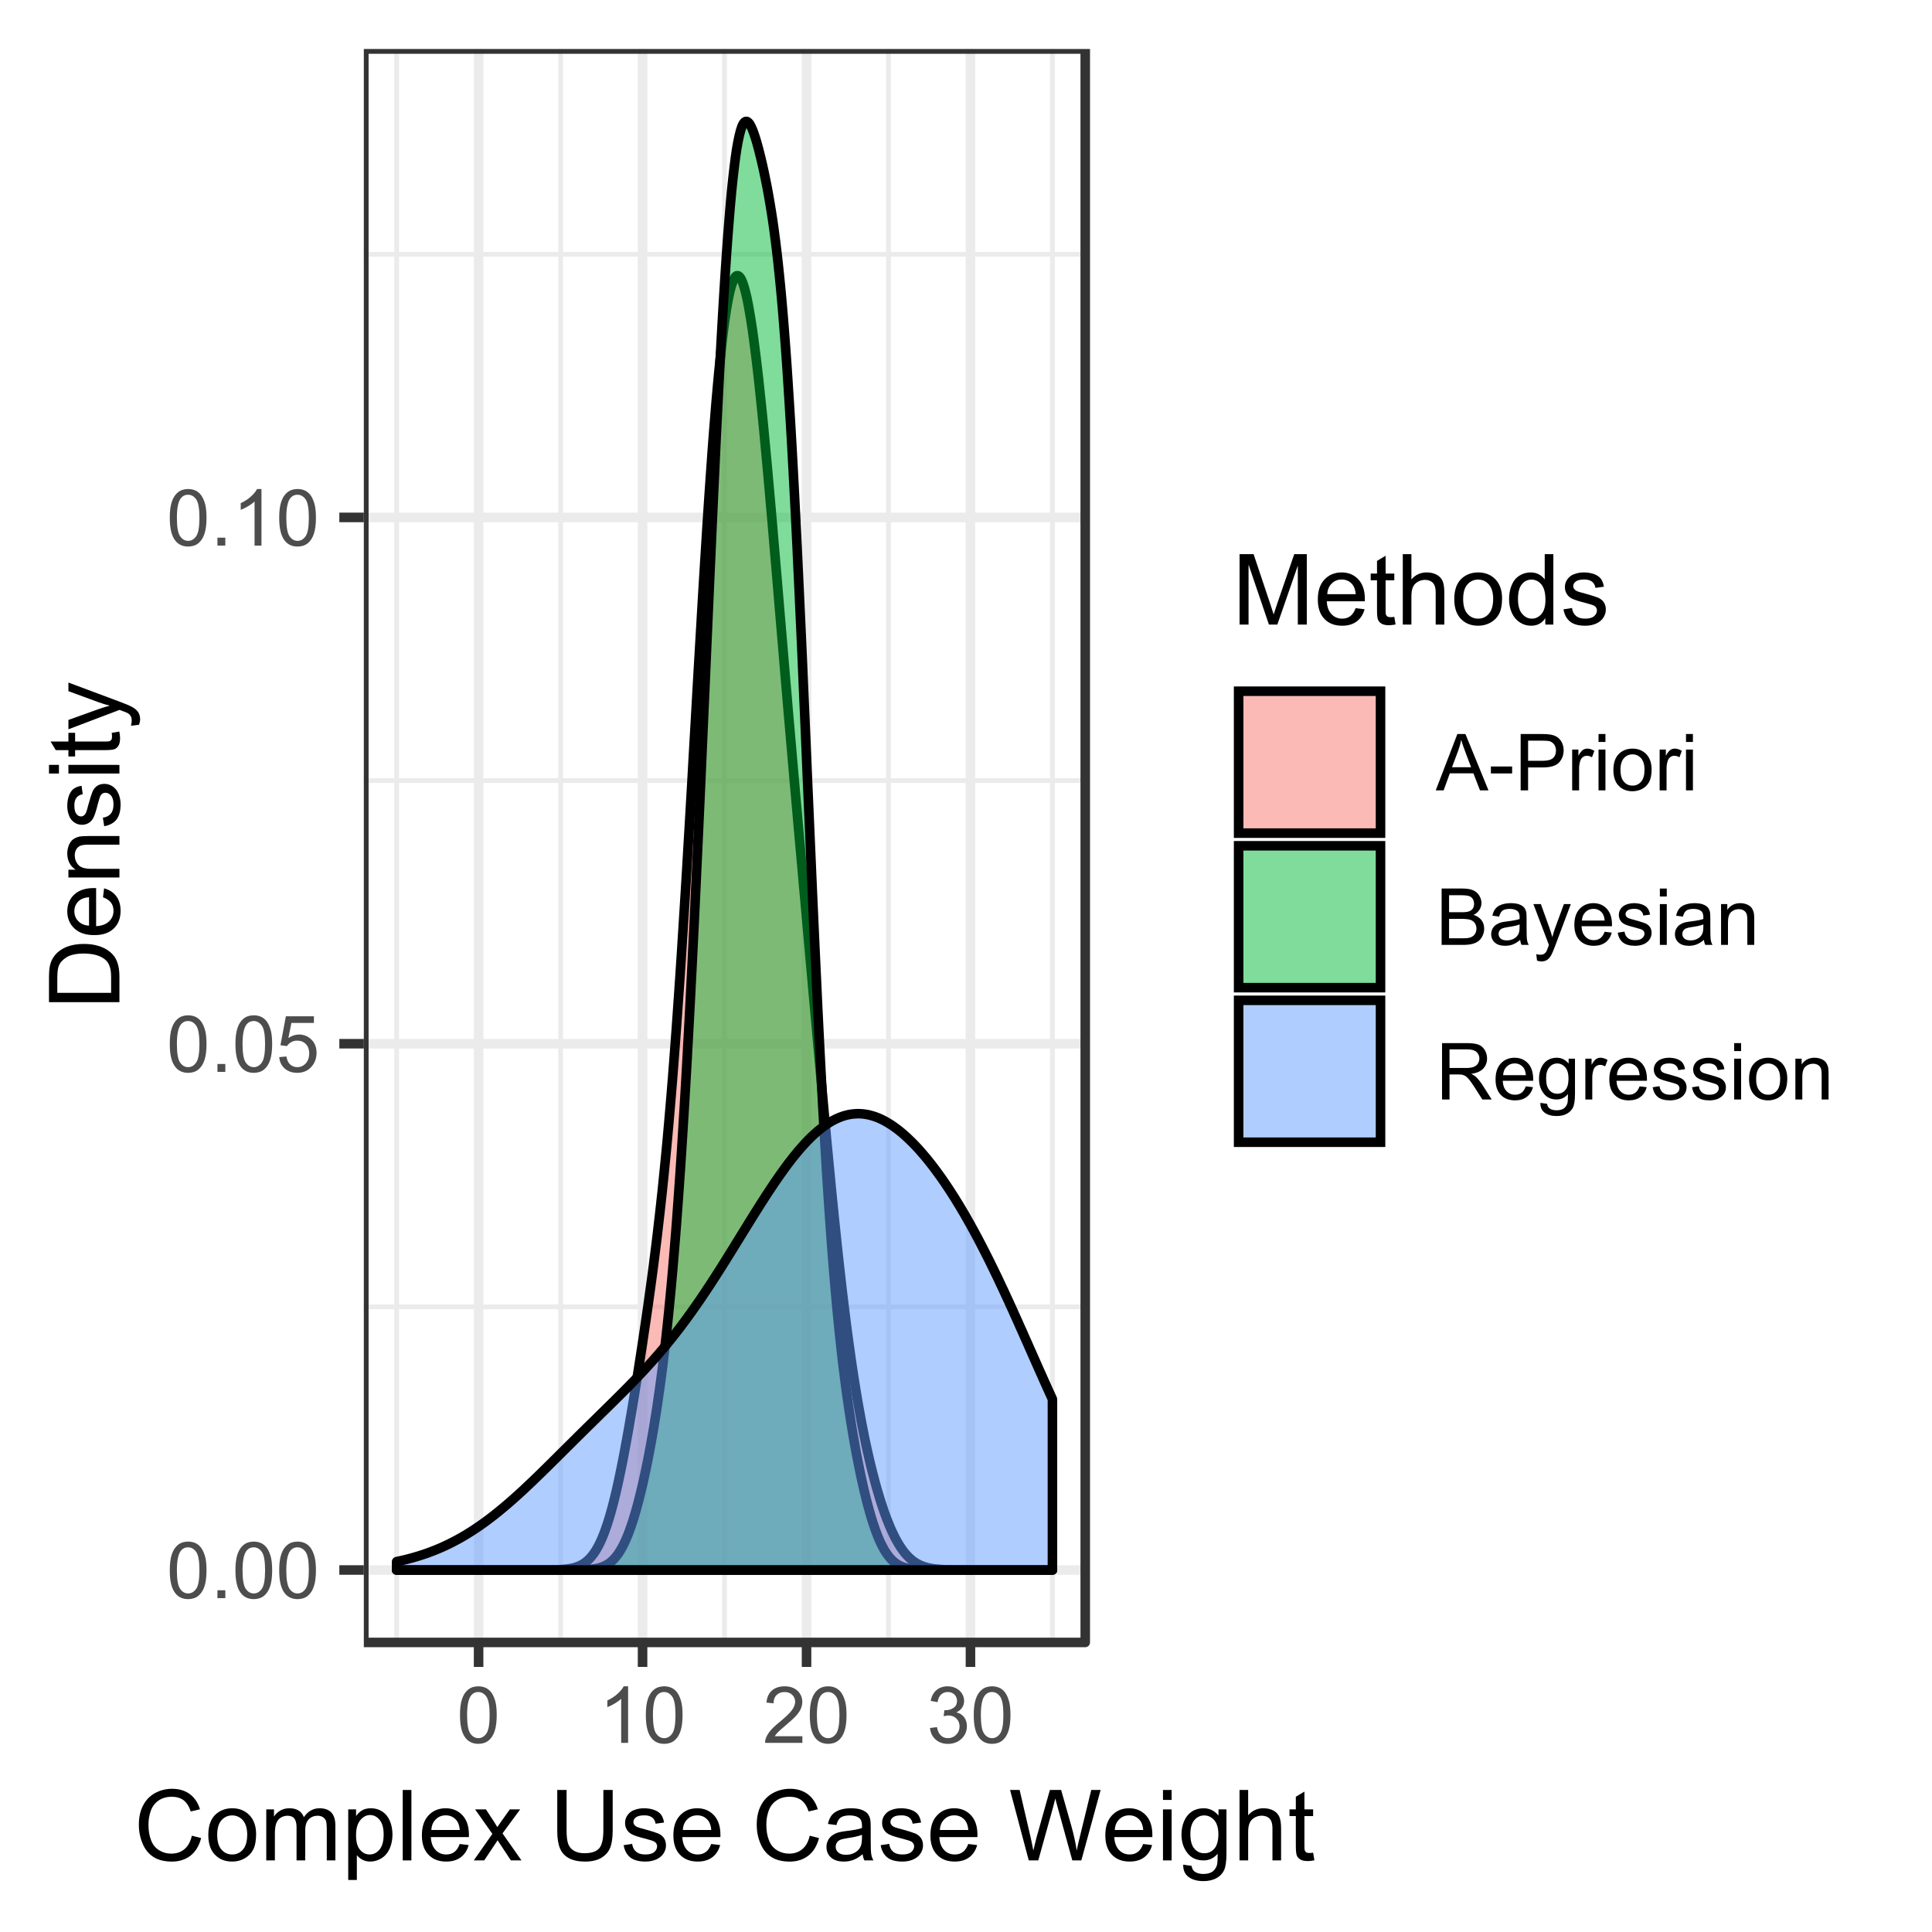 <?xml version="1.0" encoding="UTF-8"?>
<svg xmlns="http://www.w3.org/2000/svg" xmlns:xlink="http://www.w3.org/1999/xlink" width="216pt" height="216pt" viewBox="0 0 216 216" version="1.1">
<defs>
<g>
<symbol overflow="visible" id="glyph0-0">
<path style="stroke:none;" d="M 1.102 0 L 1.102 -5.5 L 5.5 -5.5 L 5.5 0 Z M 1.238 -0.137 L 5.363 -0.137 L 5.363 -5.363 L 1.238 -5.363 Z M 1.238 -0.137 "/>
</symbol>
<symbol overflow="visible" id="glyph0-1">
<path style="stroke:none;" d="M 0.367 -3.105 C 0.363 -3.848 0.438 -4.445 0.594 -4.902 C 0.742 -5.355 0.973 -5.707 1.277 -5.953 C 1.578 -6.199 1.957 -6.32 2.418 -6.324 C 2.754 -6.32 3.051 -6.254 3.309 -6.121 C 3.562 -5.984 3.773 -5.789 3.938 -5.531 C 4.102 -5.273 4.23 -4.961 4.328 -4.594 C 4.422 -4.227 4.469 -3.73 4.473 -3.105 C 4.469 -2.367 4.395 -1.77 4.242 -1.316 C 4.09 -0.859 3.863 -0.508 3.562 -0.262 C 3.258 -0.016 2.875 0.105 2.418 0.109 C 1.809 0.105 1.332 -0.109 0.988 -0.547 C 0.57 -1.066 0.363 -1.922 0.367 -3.105 Z M 1.16 -3.105 C 1.16 -2.07 1.281 -1.379 1.523 -1.039 C 1.766 -0.695 2.062 -0.527 2.418 -0.527 C 2.773 -0.527 3.074 -0.699 3.316 -1.043 C 3.559 -1.387 3.68 -2.074 3.68 -3.105 C 3.68 -4.145 3.559 -4.832 3.316 -5.172 C 3.074 -5.512 2.77 -5.684 2.41 -5.684 C 2.051 -5.684 1.77 -5.531 1.559 -5.234 C 1.293 -4.844 1.16 -4.137 1.16 -3.105 Z M 1.16 -3.105 "/>
</symbol>
<symbol overflow="visible" id="glyph0-2">
<path style="stroke:none;" d="M 0.801 0 L 0.801 -0.883 L 1.68 -0.883 L 1.68 0 Z M 0.801 0 "/>
</symbol>
<symbol overflow="visible" id="glyph0-3">
<path style="stroke:none;" d="M 0.367 -1.648 L 1.176 -1.719 C 1.234 -1.32 1.375 -1.023 1.594 -0.824 C 1.812 -0.625 2.078 -0.527 2.391 -0.527 C 2.762 -0.527 3.074 -0.668 3.336 -0.949 C 3.59 -1.23 3.719 -1.602 3.723 -2.066 C 3.719 -2.504 3.594 -2.852 3.348 -3.109 C 3.098 -3.363 2.773 -3.492 2.375 -3.492 C 2.125 -3.492 1.902 -3.434 1.703 -3.32 C 1.5 -3.207 1.344 -3.062 1.23 -2.883 L 0.504 -2.977 L 1.113 -6.215 L 4.246 -6.215 L 4.246 -5.473 L 1.73 -5.473 L 1.391 -3.781 C 1.766 -4.039 2.164 -4.172 2.582 -4.176 C 3.129 -4.172 3.594 -3.98 3.973 -3.605 C 4.352 -3.223 4.539 -2.734 4.543 -2.137 C 4.539 -1.562 4.375 -1.07 4.043 -0.656 C 3.637 -0.148 3.086 0.105 2.391 0.109 C 1.816 0.105 1.348 -0.051 0.984 -0.371 C 0.621 -0.691 0.414 -1.117 0.367 -1.648 Z M 0.367 -1.648 "/>
</symbol>
<symbol overflow="visible" id="glyph0-4">
<path style="stroke:none;" d="M 3.277 0 L 2.504 0 L 2.504 -4.93 C 2.316 -4.75 2.074 -4.574 1.773 -4.395 C 1.469 -4.215 1.195 -4.082 0.957 -3.996 L 0.957 -4.742 C 1.387 -4.941 1.766 -5.188 2.09 -5.48 C 2.414 -5.77 2.645 -6.051 2.781 -6.324 L 3.277 -6.324 Z M 3.277 0 "/>
</symbol>
<symbol overflow="visible" id="glyph0-5">
<path style="stroke:none;" d="M 4.43 -0.742 L 4.43 0 L 0.266 0 C 0.258 -0.188 0.289 -0.367 0.355 -0.539 C 0.461 -0.82 0.629 -1.098 0.863 -1.375 C 1.094 -1.648 1.434 -1.965 1.879 -2.328 C 2.562 -2.887 3.023 -3.332 3.266 -3.664 C 3.5 -3.988 3.621 -4.301 3.625 -4.594 C 3.621 -4.898 3.512 -5.156 3.297 -5.367 C 3.074 -5.578 2.789 -5.684 2.441 -5.684 C 2.066 -5.684 1.77 -5.57 1.547 -5.348 C 1.32 -5.125 1.207 -4.816 1.207 -4.422 L 0.414 -4.504 C 0.465 -5.094 0.668 -5.543 1.027 -5.855 C 1.379 -6.164 1.855 -6.32 2.457 -6.324 C 3.059 -6.32 3.539 -6.152 3.891 -5.82 C 4.242 -5.484 4.418 -5.07 4.422 -4.578 C 4.418 -4.32 4.367 -4.074 4.266 -3.832 C 4.164 -3.59 3.992 -3.332 3.754 -3.062 C 3.512 -2.793 3.113 -2.426 2.562 -1.957 C 2.094 -1.566 1.797 -1.301 1.664 -1.16 C 1.531 -1.02 1.422 -0.879 1.34 -0.742 Z M 4.43 -0.742 "/>
</symbol>
<symbol overflow="visible" id="glyph0-6">
<path style="stroke:none;" d="M 0.371 -1.664 L 1.145 -1.766 C 1.23 -1.324 1.383 -1.008 1.598 -0.816 C 1.809 -0.621 2.066 -0.527 2.375 -0.527 C 2.734 -0.527 3.043 -0.652 3.297 -0.906 C 3.547 -1.156 3.672 -1.469 3.676 -1.844 C 3.672 -2.195 3.555 -2.488 3.324 -2.719 C 3.09 -2.949 2.797 -3.062 2.441 -3.066 C 2.293 -3.062 2.109 -3.035 1.895 -2.98 L 1.98 -3.66 C 2.031 -3.652 2.07 -3.648 2.105 -3.652 C 2.434 -3.648 2.73 -3.734 2.996 -3.91 C 3.254 -4.078 3.387 -4.344 3.391 -4.703 C 3.387 -4.984 3.289 -5.219 3.102 -5.406 C 2.906 -5.59 2.66 -5.684 2.359 -5.688 C 2.055 -5.684 1.805 -5.59 1.605 -5.402 C 1.402 -5.215 1.273 -4.93 1.219 -4.555 L 0.445 -4.691 C 0.539 -5.207 0.754 -5.609 1.09 -5.895 C 1.426 -6.18 1.844 -6.32 2.344 -6.324 C 2.688 -6.32 3.004 -6.246 3.293 -6.102 C 3.582 -5.953 3.801 -5.754 3.953 -5.5 C 4.105 -5.242 4.184 -4.973 4.184 -4.688 C 4.184 -4.414 4.109 -4.164 3.965 -3.945 C 3.816 -3.719 3.602 -3.543 3.316 -3.41 C 3.688 -3.324 3.977 -3.145 4.184 -2.875 C 4.391 -2.602 4.492 -2.262 4.496 -1.859 C 4.492 -1.305 4.293 -0.84 3.895 -0.461 C 3.492 -0.078 2.984 0.109 2.371 0.113 C 1.816 0.109 1.355 -0.051 0.992 -0.379 C 0.625 -0.707 0.418 -1.137 0.371 -1.664 Z M 0.371 -1.664 "/>
</symbol>
<symbol overflow="visible" id="glyph0-7">
<path style="stroke:none;" d="M -0.012 0 L 2.406 -6.301 L 3.305 -6.301 L 5.883 0 L 4.934 0 L 4.199 -1.906 L 1.562 -1.906 L 0.871 0 Z M 1.805 -2.586 L 3.941 -2.586 L 3.281 -4.332 C 3.078 -4.855 2.93 -5.293 2.836 -5.637 C 2.754 -5.23 2.641 -4.828 2.496 -4.434 Z M 1.805 -2.586 "/>
</symbol>
<symbol overflow="visible" id="glyph0-8">
<path style="stroke:none;" d="M 0.281 -1.891 L 0.281 -2.668 L 2.656 -2.668 L 2.656 -1.891 Z M 0.281 -1.891 "/>
</symbol>
<symbol overflow="visible" id="glyph0-9">
<path style="stroke:none;" d="M 0.68 0 L 0.68 -6.301 L 3.055 -6.301 C 3.469 -6.297 3.789 -6.277 4.012 -6.238 C 4.32 -6.184 4.578 -6.086 4.789 -5.941 C 4.996 -5.797 5.168 -5.594 5.297 -5.336 C 5.422 -5.074 5.484 -4.789 5.488 -4.477 C 5.484 -3.941 5.312 -3.488 4.977 -3.117 C 4.633 -2.746 4.02 -2.559 3.129 -2.562 L 1.512 -2.562 L 1.512 0 Z M 1.512 -3.305 L 3.141 -3.305 C 3.68 -3.305 4.062 -3.402 4.289 -3.605 C 4.516 -3.801 4.629 -4.086 4.629 -4.453 C 4.629 -4.715 4.559 -4.938 4.426 -5.129 C 4.289 -5.312 4.117 -5.438 3.902 -5.5 C 3.762 -5.535 3.5 -5.555 3.125 -5.555 L 1.512 -5.555 Z M 1.512 -3.305 "/>
</symbol>
<symbol overflow="visible" id="glyph0-10">
<path style="stroke:none;" d="M 0.57 0 L 0.57 -4.562 L 1.266 -4.562 L 1.266 -3.871 C 1.445 -4.191 1.609 -4.406 1.758 -4.512 C 1.906 -4.613 2.07 -4.664 2.258 -4.668 C 2.516 -4.664 2.781 -4.582 3.051 -4.418 L 2.785 -3.699 C 2.59 -3.809 2.402 -3.867 2.219 -3.867 C 2.047 -3.867 1.895 -3.816 1.762 -3.715 C 1.625 -3.613 1.527 -3.473 1.473 -3.293 C 1.383 -3.016 1.34 -2.715 1.344 -2.391 L 1.344 0 Z M 0.57 0 "/>
</symbol>
<symbol overflow="visible" id="glyph0-11">
<path style="stroke:none;" d="M 0.586 -5.41 L 0.586 -6.301 L 1.359 -6.301 L 1.359 -5.41 Z M 0.586 0 L 0.586 -4.562 L 1.359 -4.562 L 1.359 0 Z M 0.586 0 "/>
</symbol>
<symbol overflow="visible" id="glyph0-12">
<path style="stroke:none;" d="M 0.293 -2.281 C 0.293 -3.125 0.527 -3.754 0.996 -4.16 C 1.387 -4.496 1.863 -4.664 2.434 -4.668 C 3.059 -4.664 3.57 -4.457 3.969 -4.051 C 4.363 -3.637 4.562 -3.07 4.566 -2.348 C 4.562 -1.758 4.477 -1.297 4.301 -0.961 C 4.125 -0.625 3.867 -0.363 3.535 -0.176 C 3.195 0.008 2.828 0.098 2.434 0.102 C 1.789 0.098 1.273 -0.102 0.883 -0.512 C 0.488 -0.918 0.293 -1.508 0.293 -2.281 Z M 1.086 -2.281 C 1.082 -1.695 1.211 -1.258 1.469 -0.969 C 1.723 -0.672 2.043 -0.527 2.434 -0.531 C 2.812 -0.527 3.133 -0.672 3.391 -0.969 C 3.645 -1.258 3.773 -1.707 3.773 -2.309 C 3.773 -2.871 3.645 -3.297 3.387 -3.59 C 3.129 -3.879 2.809 -4.023 2.434 -4.027 C 2.043 -4.023 1.723 -3.879 1.469 -3.594 C 1.211 -3.301 1.082 -2.863 1.086 -2.281 Z M 1.086 -2.281 "/>
</symbol>
<symbol overflow="visible" id="glyph0-13">
<path style="stroke:none;" d="M 0.645 0 L 0.645 -6.301 L 3.008 -6.301 C 3.484 -6.297 3.871 -6.234 4.164 -6.109 C 4.453 -5.98 4.68 -5.785 4.848 -5.52 C 5.012 -5.254 5.098 -4.977 5.098 -4.688 C 5.098 -4.418 5.023 -4.164 4.875 -3.926 C 4.727 -3.688 4.504 -3.496 4.215 -3.352 C 4.59 -3.238 4.883 -3.047 5.094 -2.777 C 5.297 -2.508 5.402 -2.191 5.402 -1.828 C 5.402 -1.531 5.34 -1.254 5.215 -1.004 C 5.09 -0.746 4.934 -0.551 4.75 -0.418 C 4.566 -0.277 4.336 -0.176 4.062 -0.105 C 3.781 -0.035 3.445 0 3.047 0 Z M 1.477 -3.652 L 2.84 -3.652 C 3.207 -3.648 3.473 -3.676 3.637 -3.727 C 3.844 -3.789 4.004 -3.891 4.113 -4.039 C 4.219 -4.18 4.27 -4.363 4.273 -4.59 C 4.27 -4.793 4.223 -4.977 4.125 -5.141 C 4.023 -5.297 3.879 -5.406 3.695 -5.465 C 3.508 -5.523 3.188 -5.555 2.738 -5.555 L 1.477 -5.555 Z M 1.477 -0.742 L 3.047 -0.742 C 3.312 -0.738 3.5 -0.75 3.613 -0.773 C 3.805 -0.805 3.965 -0.859 4.094 -0.945 C 4.223 -1.023 4.328 -1.141 4.414 -1.297 C 4.492 -1.445 4.535 -1.625 4.539 -1.828 C 4.535 -2.062 4.473 -2.266 4.355 -2.438 C 4.23 -2.609 4.066 -2.73 3.855 -2.805 C 3.641 -2.871 3.332 -2.906 2.934 -2.91 L 1.477 -2.91 Z M 1.477 -0.742 "/>
</symbol>
<symbol overflow="visible" id="glyph0-14">
<path style="stroke:none;" d="M 3.559 -0.562 C 3.27 -0.32 2.996 -0.148 2.73 -0.047 C 2.465 0.051 2.18 0.098 1.879 0.102 C 1.375 0.098 0.988 -0.02 0.719 -0.266 C 0.449 -0.508 0.316 -0.82 0.316 -1.203 C 0.316 -1.422 0.367 -1.629 0.469 -1.816 C 0.57 -2 0.703 -2.148 0.871 -2.262 C 1.031 -2.371 1.215 -2.453 1.426 -2.516 C 1.574 -2.551 1.805 -2.59 2.113 -2.629 C 2.734 -2.703 3.195 -2.793 3.492 -2.895 C 3.492 -3 3.492 -3.066 3.496 -3.098 C 3.492 -3.41 3.418 -3.633 3.277 -3.766 C 3.074 -3.938 2.781 -4.023 2.398 -4.027 C 2.031 -4.023 1.762 -3.961 1.59 -3.836 C 1.414 -3.707 1.289 -3.48 1.207 -3.16 L 0.453 -3.262 C 0.516 -3.582 0.629 -3.844 0.789 -4.043 C 0.945 -4.242 1.172 -4.395 1.473 -4.504 C 1.77 -4.609 2.117 -4.664 2.508 -4.668 C 2.898 -4.664 3.215 -4.617 3.457 -4.527 C 3.699 -4.434 3.879 -4.32 3.996 -4.184 C 4.109 -4.043 4.188 -3.867 4.238 -3.656 C 4.258 -3.523 4.27 -3.285 4.273 -2.945 L 4.273 -1.914 C 4.27 -1.191 4.289 -0.734 4.324 -0.547 C 4.355 -0.352 4.418 -0.172 4.52 0 L 3.711 0 C 3.629 -0.16 3.578 -0.348 3.559 -0.562 Z M 3.492 -2.289 C 3.211 -2.172 2.789 -2.074 2.23 -2 C 1.91 -1.949 1.684 -1.898 1.555 -1.844 C 1.422 -1.785 1.32 -1.699 1.25 -1.59 C 1.176 -1.477 1.141 -1.355 1.145 -1.227 C 1.141 -1.016 1.219 -0.844 1.379 -0.707 C 1.531 -0.57 1.762 -0.504 2.062 -0.504 C 2.359 -0.504 2.621 -0.566 2.855 -0.699 C 3.086 -0.824 3.258 -1.004 3.367 -1.234 C 3.449 -1.406 3.492 -1.664 3.492 -2.008 Z M 3.492 -2.289 "/>
</symbol>
<symbol overflow="visible" id="glyph0-15">
<path style="stroke:none;" d="M 0.547 1.758 L 0.461 1.031 C 0.629 1.078 0.777 1.102 0.902 1.102 C 1.074 1.102 1.211 1.07 1.312 1.016 C 1.414 0.953 1.5 0.875 1.57 0.773 C 1.617 0.695 1.695 0.504 1.805 0.199 C 1.82 0.152 1.844 0.086 1.875 0.008 L 0.141 -4.562 L 0.977 -4.562 L 1.926 -1.922 C 2.047 -1.586 2.156 -1.23 2.258 -0.863 C 2.344 -1.215 2.449 -1.562 2.574 -1.902 L 3.551 -4.562 L 4.324 -4.562 L 2.586 0.078 C 2.398 0.574 2.254 0.922 2.152 1.113 C 2.012 1.367 1.855 1.551 1.68 1.672 C 1.5 1.789 1.289 1.852 1.043 1.852 C 0.895 1.852 0.727 1.82 0.547 1.758 Z M 0.547 1.758 "/>
</symbol>
<symbol overflow="visible" id="glyph0-16">
<path style="stroke:none;" d="M 3.703 -1.469 L 4.504 -1.371 C 4.375 -0.902 4.141 -0.539 3.801 -0.285 C 3.461 -0.027 3.027 0.098 2.496 0.102 C 1.828 0.098 1.297 -0.102 0.906 -0.512 C 0.512 -0.918 0.316 -1.496 0.32 -2.242 C 0.316 -3.008 0.516 -3.605 0.914 -4.031 C 1.309 -4.453 1.82 -4.664 2.453 -4.668 C 3.059 -4.664 3.555 -4.457 3.945 -4.043 C 4.328 -3.629 4.523 -3.043 4.527 -2.289 C 4.523 -2.242 4.523 -2.176 4.523 -2.086 L 1.121 -2.086 C 1.145 -1.582 1.289 -1.195 1.547 -0.93 C 1.801 -0.66 2.117 -0.527 2.5 -0.531 C 2.781 -0.527 3.023 -0.602 3.227 -0.754 C 3.426 -0.902 3.586 -1.141 3.703 -1.469 Z M 1.164 -2.719 L 3.711 -2.719 C 3.672 -3.102 3.578 -3.387 3.422 -3.582 C 3.172 -3.879 2.852 -4.031 2.461 -4.031 C 2.105 -4.031 1.805 -3.91 1.566 -3.672 C 1.32 -3.434 1.188 -3.117 1.164 -2.719 Z M 1.164 -2.719 "/>
</symbol>
<symbol overflow="visible" id="glyph0-17">
<path style="stroke:none;" d="M 0.27 -1.363 L 1.035 -1.484 C 1.078 -1.172 1.199 -0.938 1.395 -0.777 C 1.59 -0.609 1.863 -0.527 2.219 -0.531 C 2.57 -0.527 2.832 -0.602 3.008 -0.75 C 3.176 -0.895 3.262 -1.062 3.266 -1.258 C 3.262 -1.43 3.188 -1.566 3.039 -1.672 C 2.93 -1.734 2.664 -1.824 2.246 -1.934 C 1.676 -2.074 1.285 -2.195 1.066 -2.305 C 0.848 -2.406 0.68 -2.551 0.566 -2.738 C 0.453 -2.918 0.398 -3.125 0.398 -3.352 C 0.398 -3.555 0.445 -3.742 0.539 -3.914 C 0.633 -4.086 0.758 -4.23 0.918 -4.348 C 1.039 -4.434 1.203 -4.508 1.41 -4.574 C 1.617 -4.633 1.84 -4.664 2.078 -4.668 C 2.434 -4.664 2.75 -4.613 3.023 -4.512 C 3.293 -4.406 3.492 -4.266 3.621 -4.09 C 3.75 -3.914 3.84 -3.68 3.891 -3.387 L 3.133 -3.281 C 3.098 -3.516 2.996 -3.699 2.832 -3.832 C 2.664 -3.965 2.434 -4.031 2.137 -4.031 C 1.777 -4.031 1.523 -3.973 1.375 -3.855 C 1.223 -3.738 1.148 -3.598 1.148 -3.441 C 1.148 -3.34 1.18 -3.25 1.242 -3.172 C 1.305 -3.086 1.402 -3.02 1.539 -2.965 C 1.613 -2.934 1.84 -2.867 2.223 -2.766 C 2.766 -2.617 3.148 -2.496 3.367 -2.406 C 3.582 -2.312 3.75 -2.176 3.875 -2 C 3.996 -1.82 4.059 -1.602 4.062 -1.34 C 4.059 -1.078 3.984 -0.836 3.836 -0.609 C 3.684 -0.383 3.465 -0.207 3.184 -0.082 C 2.895 0.039 2.574 0.098 2.223 0.102 C 1.625 0.098 1.172 -0.02 0.863 -0.266 C 0.551 -0.508 0.355 -0.875 0.27 -1.363 Z M 0.27 -1.363 "/>
</symbol>
<symbol overflow="visible" id="glyph0-18">
<path style="stroke:none;" d="M 0.578 0 L 0.578 -4.562 L 1.277 -4.562 L 1.277 -3.914 C 1.609 -4.414 2.09 -4.664 2.727 -4.668 C 3 -4.664 3.254 -4.613 3.484 -4.52 C 3.715 -4.418 3.887 -4.289 4.004 -4.129 C 4.113 -3.969 4.195 -3.777 4.246 -3.559 C 4.273 -3.41 4.289 -3.16 4.289 -2.805 L 4.289 0 L 3.516 0 L 3.516 -2.777 C 3.516 -3.09 3.484 -3.324 3.426 -3.484 C 3.363 -3.637 3.258 -3.762 3.105 -3.855 C 2.949 -3.949 2.77 -3.996 2.566 -3.996 C 2.234 -3.996 1.949 -3.891 1.711 -3.68 C 1.469 -3.469 1.348 -3.07 1.352 -2.492 L 1.352 0 Z M 0.578 0 "/>
</symbol>
<symbol overflow="visible" id="glyph0-19">
<path style="stroke:none;" d="M 0.691 0 L 0.691 -6.301 L 3.484 -6.301 C 4.043 -6.297 4.469 -6.242 4.766 -6.129 C 5.055 -6.016 5.289 -5.816 5.465 -5.531 C 5.637 -5.242 5.723 -4.926 5.727 -4.582 C 5.723 -4.133 5.578 -3.754 5.293 -3.449 C 5 -3.141 4.555 -2.945 3.953 -2.867 C 4.172 -2.758 4.34 -2.652 4.457 -2.551 C 4.695 -2.324 4.926 -2.047 5.148 -1.715 L 6.242 0 L 5.195 0 L 4.359 -1.312 C 4.117 -1.688 3.914 -1.977 3.758 -2.18 C 3.598 -2.379 3.457 -2.516 3.336 -2.598 C 3.207 -2.676 3.082 -2.734 2.957 -2.766 C 2.859 -2.785 2.703 -2.793 2.492 -2.797 L 1.527 -2.797 L 1.527 0 Z M 1.527 -3.52 L 3.316 -3.52 C 3.699 -3.516 3.996 -3.555 4.211 -3.637 C 4.422 -3.711 4.586 -3.836 4.699 -4.012 C 4.809 -4.184 4.863 -4.375 4.867 -4.582 C 4.863 -4.879 4.754 -5.121 4.543 -5.312 C 4.324 -5.504 3.984 -5.602 3.52 -5.602 L 1.527 -5.602 Z M 1.527 -3.52 "/>
</symbol>
<symbol overflow="visible" id="glyph0-20">
<path style="stroke:none;" d="M 0.438 0.379 L 1.191 0.488 C 1.219 0.719 1.309 0.891 1.453 0.996 C 1.645 1.137 1.906 1.207 2.238 1.211 C 2.598 1.207 2.871 1.137 3.066 0.996 C 3.258 0.852 3.391 0.648 3.465 0.395 C 3.5 0.234 3.52 -0.094 3.52 -0.598 C 3.18 -0.199 2.758 0 2.258 0 C 1.625 0 1.141 -0.227 0.801 -0.68 C 0.453 -1.133 0.281 -1.676 0.285 -2.309 C 0.281 -2.742 0.359 -3.141 0.52 -3.512 C 0.676 -3.879 0.906 -4.164 1.207 -4.367 C 1.504 -4.562 1.855 -4.664 2.262 -4.668 C 2.797 -4.664 3.238 -4.445 3.594 -4.012 L 3.594 -4.562 L 4.305 -4.562 L 4.305 -0.617 C 4.301 0.094 4.227 0.594 4.086 0.891 C 3.938 1.188 3.711 1.422 3.398 1.594 C 3.086 1.766 2.699 1.852 2.242 1.852 C 1.695 1.852 1.254 1.727 0.922 1.484 C 0.586 1.234 0.426 0.867 0.438 0.379 Z M 1.078 -2.363 C 1.078 -1.762 1.195 -1.324 1.434 -1.051 C 1.672 -0.773 1.969 -0.637 2.328 -0.641 C 2.68 -0.637 2.98 -0.773 3.223 -1.051 C 3.461 -1.32 3.578 -1.75 3.582 -2.336 C 3.578 -2.895 3.457 -3.316 3.211 -3.602 C 2.961 -3.883 2.66 -4.023 2.316 -4.027 C 1.969 -4.023 1.676 -3.883 1.438 -3.605 C 1.195 -3.324 1.078 -2.91 1.078 -2.363 Z M 1.078 -2.363 "/>
</symbol>
<symbol overflow="visible" id="glyph1-0">
<path style="stroke:none;" d="M 1.375 0 L 1.375 -6.875 L 6.875 -6.875 L 6.875 0 Z M 1.547 -0.172 L 6.703 -0.172 L 6.703 -6.703 L 1.547 -6.703 Z M 1.547 -0.172 "/>
</symbol>
<symbol overflow="visible" id="glyph1-1">
<path style="stroke:none;" d="M 6.469 -2.762 L 7.508 -2.496 C 7.285 -1.641 6.895 -0.988 6.328 -0.539 C 5.758 -0.094 5.062 0.129 4.25 0.133 C 3.398 0.129 2.707 -0.039 2.176 -0.383 C 1.641 -0.727 1.238 -1.227 0.961 -1.883 C 0.684 -2.535 0.543 -3.242 0.547 -3.996 C 0.543 -4.816 0.699 -5.531 1.016 -6.141 C 1.328 -6.75 1.777 -7.211 2.355 -7.531 C 2.934 -7.844 3.57 -8.004 4.266 -8.008 C 5.051 -8.004 5.711 -7.805 6.25 -7.406 C 6.785 -7.004 7.16 -6.438 7.375 -5.715 L 6.348 -5.473 C 6.16 -6.043 5.895 -6.457 5.551 -6.723 C 5.199 -6.98 4.766 -7.113 4.242 -7.117 C 3.637 -7.113 3.129 -6.969 2.727 -6.68 C 2.316 -6.391 2.031 -6 1.867 -5.512 C 1.699 -5.023 1.617 -4.52 1.621 -4 C 1.617 -3.328 1.715 -2.742 1.914 -2.246 C 2.105 -1.746 2.41 -1.375 2.824 -1.129 C 3.234 -0.879 3.68 -0.754 4.164 -0.758 C 4.746 -0.754 5.238 -0.922 5.645 -1.262 C 6.043 -1.594 6.32 -2.094 6.469 -2.762 Z M 6.469 -2.762 "/>
</symbol>
<symbol overflow="visible" id="glyph1-2">
<path style="stroke:none;" d="M 0.367 -2.852 C 0.363 -3.906 0.656 -4.688 1.246 -5.199 C 1.734 -5.617 2.332 -5.828 3.039 -5.832 C 3.82 -5.828 4.461 -5.574 4.961 -5.062 C 5.457 -4.547 5.707 -3.836 5.711 -2.934 C 5.707 -2.195 5.598 -1.617 5.379 -1.199 C 5.156 -0.777 4.832 -0.449 4.414 -0.219 C 3.992 0.016 3.535 0.129 3.039 0.129 C 2.238 0.129 1.594 -0.125 1.105 -0.637 C 0.609 -1.148 0.363 -1.887 0.367 -2.852 Z M 1.359 -2.852 C 1.359 -2.121 1.516 -1.574 1.836 -1.211 C 2.152 -0.844 2.555 -0.66 3.039 -0.664 C 3.516 -0.66 3.914 -0.844 4.234 -1.211 C 4.551 -1.574 4.711 -2.133 4.715 -2.883 C 4.711 -3.586 4.551 -4.117 4.234 -4.484 C 3.91 -4.844 3.512 -5.027 3.039 -5.031 C 2.555 -5.027 2.152 -4.848 1.836 -4.488 C 1.516 -4.129 1.359 -3.582 1.359 -2.852 Z M 1.359 -2.852 "/>
</symbol>
<symbol overflow="visible" id="glyph1-3">
<path style="stroke:none;" d="M 0.727 0 L 0.727 -5.703 L 1.59 -5.703 L 1.59 -4.902 C 1.766 -5.18 2.004 -5.406 2.305 -5.578 C 2.598 -5.746 2.938 -5.828 3.32 -5.832 C 3.738 -5.828 4.086 -5.742 4.359 -5.566 C 4.629 -5.391 4.816 -5.145 4.93 -4.836 C 5.379 -5.496 5.969 -5.828 6.691 -5.832 C 7.254 -5.828 7.688 -5.672 7.996 -5.363 C 8.297 -5.047 8.449 -4.566 8.453 -3.914 L 8.453 0 L 7.492 0 L 7.492 -3.594 C 7.488 -3.977 7.457 -4.254 7.398 -4.426 C 7.332 -4.594 7.219 -4.734 7.059 -4.84 C 6.891 -4.941 6.695 -4.992 6.477 -4.996 C 6.07 -4.992 5.738 -4.859 5.477 -4.594 C 5.211 -4.328 5.078 -3.898 5.082 -3.312 L 5.082 0 L 4.113 0 L 4.113 -3.707 C 4.113 -4.133 4.031 -4.453 3.875 -4.672 C 3.715 -4.883 3.461 -4.992 3.105 -4.996 C 2.832 -4.992 2.578 -4.922 2.348 -4.781 C 2.117 -4.637 1.949 -4.426 1.848 -4.152 C 1.738 -3.875 1.688 -3.477 1.691 -2.961 L 1.691 0 Z M 0.727 0 "/>
</symbol>
<symbol overflow="visible" id="glyph1-4">
<path style="stroke:none;" d="M 0.727 2.188 L 0.727 -5.703 L 1.605 -5.703 L 1.605 -4.961 C 1.812 -5.25 2.047 -5.469 2.309 -5.613 C 2.57 -5.758 2.887 -5.828 3.262 -5.832 C 3.746 -5.828 4.176 -5.703 4.551 -5.457 C 4.922 -5.203 5.203 -4.852 5.391 -4.395 C 5.578 -3.938 5.672 -3.438 5.676 -2.895 C 5.672 -2.309 5.566 -1.781 5.359 -1.316 C 5.148 -0.848 4.844 -0.488 4.449 -0.242 C 4.047 0.008 3.629 0.129 3.191 0.129 C 2.867 0.129 2.578 0.062 2.32 -0.074 C 2.062 -0.211 1.852 -0.383 1.691 -0.59 L 1.691 2.188 Z M 1.602 -2.82 C 1.598 -2.082 1.746 -1.539 2.047 -1.191 C 2.34 -0.836 2.699 -0.66 3.125 -0.664 C 3.551 -0.66 3.918 -0.844 4.227 -1.211 C 4.531 -1.574 4.688 -2.137 4.688 -2.898 C 4.688 -3.625 4.535 -4.168 4.238 -4.531 C 3.938 -4.891 3.582 -5.074 3.168 -5.074 C 2.754 -5.074 2.391 -4.879 2.074 -4.496 C 1.758 -4.109 1.598 -3.551 1.602 -2.82 Z M 1.602 -2.82 "/>
</symbol>
<symbol overflow="visible" id="glyph1-5">
<path style="stroke:none;" d="M 0.703 0 L 0.703 -7.875 L 1.672 -7.875 L 1.672 0 Z M 0.703 0 "/>
</symbol>
<symbol overflow="visible" id="glyph1-6">
<path style="stroke:none;" d="M 4.629 -1.836 L 5.629 -1.715 C 5.469 -1.125 5.176 -0.672 4.75 -0.352 C 4.324 -0.031 3.781 0.129 3.121 0.129 C 2.281 0.129 1.617 -0.125 1.133 -0.641 C 0.641 -1.152 0.398 -1.875 0.402 -2.805 C 0.398 -3.762 0.645 -4.504 1.145 -5.035 C 1.637 -5.562 2.277 -5.828 3.066 -5.832 C 3.824 -5.828 4.449 -5.57 4.934 -5.051 C 5.418 -4.531 5.66 -3.801 5.66 -2.863 C 5.66 -2.805 5.656 -2.719 5.656 -2.605 L 1.402 -2.605 C 1.434 -1.977 1.613 -1.496 1.934 -1.164 C 2.25 -0.828 2.645 -0.66 3.125 -0.664 C 3.477 -0.66 3.781 -0.754 4.031 -0.945 C 4.281 -1.129 4.48 -1.426 4.629 -1.836 Z M 1.457 -3.398 L 4.641 -3.398 C 4.598 -3.879 4.473 -4.238 4.273 -4.48 C 3.961 -4.852 3.562 -5.039 3.078 -5.039 C 2.629 -5.039 2.258 -4.891 1.957 -4.594 C 1.652 -4.297 1.484 -3.898 1.457 -3.398 Z M 1.457 -3.398 "/>
</symbol>
<symbol overflow="visible" id="glyph1-7">
<path style="stroke:none;" d="M 0.082 0 L 2.164 -2.965 L 0.234 -5.703 L 1.445 -5.703 L 2.32 -4.367 C 2.484 -4.109 2.617 -3.898 2.719 -3.727 C 2.875 -3.961 3.02 -4.168 3.152 -4.355 L 4.113 -5.703 L 5.27 -5.703 L 3.297 -3.02 L 5.418 0 L 4.234 0 L 3.062 -1.773 L 2.75 -2.25 L 1.25 0 Z M 0.082 0 "/>
</symbol>
<symbol overflow="visible" id="glyph1-8">
<path style="stroke:none;" d=""/>
</symbol>
<symbol overflow="visible" id="glyph1-9">
<path style="stroke:none;" d="M 6.016 -7.875 L 7.059 -7.875 L 7.059 -3.324 C 7.055 -2.527 6.965 -1.898 6.789 -1.438 C 6.605 -0.969 6.281 -0.594 5.816 -0.305 C 5.348 -0.016 4.734 0.129 3.98 0.133 C 3.238 0.129 2.637 0.004 2.168 -0.246 C 1.699 -0.5 1.363 -0.867 1.164 -1.352 C 0.961 -1.832 0.859 -2.488 0.863 -3.324 L 0.863 -7.875 L 1.906 -7.875 L 1.906 -3.328 C 1.902 -2.645 1.969 -2.141 2.098 -1.816 C 2.223 -1.492 2.441 -1.242 2.754 -1.066 C 3.062 -0.891 3.441 -0.801 3.891 -0.805 C 4.656 -0.801 5.199 -0.977 5.527 -1.324 C 5.848 -1.672 6.012 -2.34 6.016 -3.328 Z M 6.016 -7.875 "/>
</symbol>
<symbol overflow="visible" id="glyph1-10">
<path style="stroke:none;" d="M 0.34 -1.703 L 1.293 -1.852 C 1.344 -1.469 1.492 -1.172 1.742 -0.969 C 1.984 -0.762 2.328 -0.66 2.773 -0.664 C 3.211 -0.66 3.539 -0.75 3.758 -0.934 C 3.969 -1.113 4.078 -1.328 4.082 -1.574 C 4.078 -1.789 3.984 -1.961 3.797 -2.09 C 3.664 -2.172 3.332 -2.281 2.809 -2.418 C 2.098 -2.594 1.605 -2.75 1.332 -2.883 C 1.055 -3.012 0.848 -3.191 0.711 -3.422 C 0.566 -3.652 0.496 -3.906 0.5 -4.188 C 0.496 -4.441 0.555 -4.676 0.672 -4.895 C 0.785 -5.105 0.945 -5.289 1.148 -5.438 C 1.297 -5.547 1.5 -5.637 1.762 -5.715 C 2.02 -5.789 2.301 -5.828 2.602 -5.832 C 3.047 -5.828 3.438 -5.766 3.777 -5.637 C 4.113 -5.508 4.363 -5.332 4.527 -5.113 C 4.688 -4.891 4.797 -4.598 4.859 -4.234 L 3.914 -4.102 C 3.871 -4.395 3.746 -4.621 3.543 -4.789 C 3.336 -4.953 3.043 -5.039 2.668 -5.039 C 2.223 -5.039 1.906 -4.965 1.719 -4.816 C 1.523 -4.668 1.43 -4.496 1.434 -4.301 C 1.43 -4.176 1.469 -4.062 1.551 -3.965 C 1.629 -3.859 1.754 -3.773 1.922 -3.707 C 2.016 -3.668 2.301 -3.586 2.777 -3.461 C 3.461 -3.273 3.938 -3.121 4.207 -3.008 C 4.477 -2.891 4.688 -2.723 4.844 -2.504 C 4.996 -2.277 5.074 -2.004 5.074 -1.676 C 5.074 -1.352 4.98 -1.047 4.793 -0.766 C 4.605 -0.48 4.332 -0.262 3.98 -0.105 C 3.621 0.051 3.223 0.129 2.777 0.129 C 2.035 0.129 1.469 -0.023 1.082 -0.332 C 0.691 -0.641 0.445 -1.098 0.34 -1.703 Z M 0.34 -1.703 "/>
</symbol>
<symbol overflow="visible" id="glyph1-11">
<path style="stroke:none;" d="M 4.445 -0.703 C 4.086 -0.398 3.742 -0.184 3.414 -0.059 C 3.082 0.066 2.727 0.129 2.348 0.129 C 1.719 0.129 1.238 -0.023 0.902 -0.328 C 0.566 -0.633 0.398 -1.023 0.398 -1.504 C 0.398 -1.781 0.461 -2.035 0.586 -2.27 C 0.711 -2.496 0.875 -2.684 1.086 -2.824 C 1.289 -2.965 1.523 -3.07 1.781 -3.141 C 1.969 -3.191 2.254 -3.238 2.641 -3.289 C 3.418 -3.375 3.992 -3.488 4.367 -3.621 C 4.367 -3.754 4.371 -3.836 4.371 -3.871 C 4.371 -4.266 4.277 -4.543 4.098 -4.703 C 3.848 -4.918 3.48 -5.027 2.996 -5.031 C 2.539 -5.027 2.203 -4.949 1.988 -4.793 C 1.77 -4.633 1.609 -4.352 1.508 -3.949 L 0.562 -4.078 C 0.648 -4.48 0.789 -4.805 0.988 -5.055 C 1.184 -5.301 1.469 -5.492 1.844 -5.629 C 2.215 -5.762 2.645 -5.828 3.137 -5.832 C 3.621 -5.828 4.02 -5.773 4.324 -5.66 C 4.629 -5.543 4.852 -5.398 4.996 -5.227 C 5.137 -5.055 5.238 -4.836 5.297 -4.57 C 5.328 -4.406 5.344 -4.109 5.344 -3.68 L 5.344 -2.391 C 5.344 -1.492 5.363 -0.922 5.406 -0.684 C 5.445 -0.445 5.527 -0.219 5.648 0 L 4.641 0 C 4.539 -0.199 4.473 -0.434 4.445 -0.703 Z M 4.367 -2.863 C 4.012 -2.719 3.488 -2.598 2.789 -2.496 C 2.391 -2.438 2.105 -2.371 1.941 -2.301 C 1.773 -2.227 1.648 -2.121 1.562 -1.988 C 1.473 -1.848 1.43 -1.695 1.43 -1.531 C 1.43 -1.27 1.527 -1.055 1.723 -0.887 C 1.918 -0.711 2.203 -0.625 2.578 -0.629 C 2.949 -0.625 3.277 -0.707 3.57 -0.871 C 3.859 -1.031 4.074 -1.254 4.211 -1.543 C 4.312 -1.754 4.363 -2.078 4.367 -2.508 Z M 4.367 -2.863 "/>
</symbol>
<symbol overflow="visible" id="glyph1-12">
<path style="stroke:none;" d="M 2.223 0 L 0.133 -7.875 L 1.203 -7.875 L 2.402 -2.711 C 2.527 -2.168 2.637 -1.633 2.734 -1.102 C 2.934 -1.941 3.051 -2.426 3.09 -2.555 L 4.586 -7.875 L 5.844 -7.875 L 6.973 -3.891 C 7.254 -2.898 7.457 -1.969 7.586 -1.102 C 7.684 -1.598 7.812 -2.168 7.977 -2.812 L 9.211 -7.875 L 10.258 -7.875 L 8.102 0 L 7.094 0 L 5.438 -6 C 5.297 -6.5 5.211 -6.805 5.188 -6.922 C 5.102 -6.559 5.027 -6.254 4.957 -6 L 3.289 0 Z M 2.223 0 "/>
</symbol>
<symbol overflow="visible" id="glyph1-13">
<path style="stroke:none;" d="M 0.73 -6.762 L 0.73 -7.875 L 1.695 -7.875 L 1.695 -6.762 Z M 0.73 0 L 0.73 -5.703 L 1.695 -5.703 L 1.695 0 Z M 0.73 0 "/>
</symbol>
<symbol overflow="visible" id="glyph1-14">
<path style="stroke:none;" d="M 0.547 0.473 L 1.488 0.613 C 1.527 0.898 1.637 1.109 1.816 1.246 C 2.055 1.422 2.379 1.512 2.797 1.516 C 3.242 1.512 3.59 1.422 3.832 1.246 C 4.074 1.062 4.238 0.812 4.328 0.492 C 4.379 0.297 4.402 -0.113 4.398 -0.746 C 3.973 -0.246 3.445 0 2.82 0 C 2.031 0 1.426 -0.281 1 -0.848 C 0.566 -1.41 0.352 -2.09 0.355 -2.883 C 0.352 -3.426 0.449 -3.926 0.648 -4.391 C 0.844 -4.848 1.129 -5.203 1.504 -5.457 C 1.875 -5.703 2.316 -5.828 2.824 -5.832 C 3.496 -5.828 4.051 -5.559 4.492 -5.016 L 4.492 -5.703 L 5.383 -5.703 L 5.383 -0.773 C 5.379 0.113 5.289 0.742 5.109 1.113 C 4.93 1.484 4.641 1.777 4.25 1.992 C 3.855 2.207 3.375 2.312 2.805 2.316 C 2.121 2.312 1.57 2.16 1.152 1.855 C 0.734 1.547 0.531 1.086 0.547 0.473 Z M 1.348 -2.953 C 1.348 -2.203 1.496 -1.656 1.793 -1.316 C 2.09 -0.969 2.461 -0.797 2.91 -0.801 C 3.352 -0.797 3.723 -0.969 4.027 -1.312 C 4.324 -1.656 4.477 -2.191 4.48 -2.922 C 4.477 -3.617 4.32 -4.145 4.016 -4.5 C 3.703 -4.852 3.332 -5.027 2.895 -5.031 C 2.465 -5.027 2.098 -4.852 1.797 -4.508 C 1.496 -4.156 1.348 -3.641 1.348 -2.953 Z M 1.348 -2.953 "/>
</symbol>
<symbol overflow="visible" id="glyph1-15">
<path style="stroke:none;" d="M 0.727 0 L 0.727 -7.875 L 1.691 -7.875 L 1.691 -5.047 C 2.141 -5.566 2.711 -5.828 3.398 -5.832 C 3.82 -5.828 4.188 -5.746 4.5 -5.582 C 4.812 -5.414 5.035 -5.184 5.168 -4.891 C 5.301 -4.598 5.367 -4.172 5.371 -3.613 L 5.371 0 L 4.406 0 L 4.406 -3.613 C 4.406 -4.094 4.301 -4.445 4.09 -4.668 C 3.879 -4.887 3.582 -4.996 3.203 -5 C 2.914 -4.996 2.645 -4.922 2.395 -4.777 C 2.141 -4.625 1.961 -4.426 1.852 -4.172 C 1.742 -3.918 1.688 -3.566 1.691 -3.121 L 1.691 0 Z M 0.727 0 "/>
</symbol>
<symbol overflow="visible" id="glyph1-16">
<path style="stroke:none;" d="M 2.836 -0.863 L 2.977 -0.012 C 2.703 0.043 2.457 0.07 2.246 0.074 C 1.891 0.07 1.621 0.02 1.43 -0.09 C 1.234 -0.199 1.098 -0.348 1.02 -0.527 C 0.941 -0.707 0.902 -1.086 0.902 -1.672 L 0.902 -4.953 L 0.195 -4.953 L 0.195 -5.703 L 0.902 -5.703 L 0.902 -7.117 L 1.863 -7.695 L 1.863 -5.703 L 2.836 -5.703 L 2.836 -4.953 L 1.863 -4.953 L 1.863 -1.617 C 1.863 -1.34 1.879 -1.16 1.914 -1.086 C 1.945 -1.004 2 -0.941 2.078 -0.898 C 2.152 -0.848 2.262 -0.824 2.41 -0.828 C 2.516 -0.824 2.66 -0.836 2.836 -0.863 Z M 2.836 -0.863 "/>
</symbol>
<symbol overflow="visible" id="glyph1-17">
<path style="stroke:none;" d="M 0.816 0 L 0.816 -7.875 L 2.383 -7.875 L 4.25 -2.297 C 4.418 -1.777 4.543 -1.387 4.625 -1.133 C 4.711 -1.414 4.852 -1.836 5.043 -2.395 L 6.93 -7.875 L 8.332 -7.875 L 8.332 0 L 7.328 0 L 7.328 -6.59 L 5.039 0 L 4.098 0 L 1.82 -6.703 L 1.82 0 Z M 0.816 0 "/>
</symbol>
<symbol overflow="visible" id="glyph1-18">
<path style="stroke:none;" d="M 4.426 0 L 4.426 -0.719 C 4.059 -0.152 3.527 0.129 2.832 0.129 C 2.371 0.129 1.953 0.004 1.574 -0.246 C 1.191 -0.496 0.895 -0.844 0.688 -1.297 C 0.477 -1.742 0.375 -2.262 0.375 -2.848 C 0.375 -3.414 0.469 -3.93 0.66 -4.395 C 0.848 -4.859 1.133 -5.215 1.516 -5.461 C 1.895 -5.707 2.32 -5.828 2.789 -5.832 C 3.133 -5.828 3.438 -5.758 3.707 -5.613 C 3.973 -5.469 4.191 -5.277 4.359 -5.047 L 4.359 -7.875 L 5.324 -7.875 L 5.324 0 Z M 1.371 -2.848 C 1.371 -2.113 1.523 -1.566 1.832 -1.207 C 2.137 -0.844 2.5 -0.66 2.922 -0.664 C 3.34 -0.66 3.699 -0.836 3.996 -1.184 C 4.293 -1.527 4.441 -2.055 4.441 -2.766 C 4.441 -3.547 4.289 -4.117 3.988 -4.484 C 3.688 -4.844 3.316 -5.027 2.879 -5.031 C 2.445 -5.027 2.086 -4.852 1.801 -4.504 C 1.512 -4.152 1.371 -3.602 1.371 -2.848 Z M 1.371 -2.848 "/>
</symbol>
<symbol overflow="visible" id="glyph2-0">
<path style="stroke:none;" d="M 0 -1.375 L -6.875 -1.375 L -6.875 -6.875 L 0 -6.875 Z M -0.172 -1.547 L -0.172 -6.703 L -6.703 -6.703 L -6.703 -1.547 Z M -0.172 -1.547 "/>
</symbol>
<symbol overflow="visible" id="glyph2-1">
<path style="stroke:none;" d="M 0 -0.848 L -7.875 -0.848 L -7.875 -3.562 C -7.875 -4.172 -7.836 -4.637 -7.762 -4.965 C -7.656 -5.41 -7.469 -5.797 -7.195 -6.117 C -6.844 -6.531 -6.395 -6.84 -5.852 -7.051 C -5.301 -7.254 -4.676 -7.359 -3.98 -7.359 C -3.379 -7.359 -2.848 -7.289 -2.387 -7.148 C -1.922 -7.008 -1.543 -6.828 -1.242 -6.609 C -0.938 -6.391 -0.699 -6.152 -0.527 -5.895 C -0.355 -5.633 -0.223 -5.316 -0.133 -4.953 C -0.043 -4.586 0 -4.168 0 -3.691 Z M -0.93 -1.891 L -0.93 -3.57 C -0.926 -4.086 -0.973 -4.496 -1.074 -4.793 C -1.168 -5.09 -1.305 -5.324 -1.48 -5.5 C -1.727 -5.746 -2.059 -5.938 -2.477 -6.078 C -2.895 -6.211 -3.402 -6.281 -3.996 -6.285 C -4.816 -6.281 -5.449 -6.145 -5.895 -5.879 C -6.336 -5.605 -6.633 -5.277 -6.785 -4.895 C -6.891 -4.609 -6.941 -4.16 -6.945 -3.547 L -6.945 -1.891 Z M -0.93 -1.891 "/>
</symbol>
<symbol overflow="visible" id="glyph2-2">
<path style="stroke:none;" d="M -1.836 -4.629 L -1.715 -5.629 C -1.125 -5.469 -0.672 -5.176 -0.352 -4.75 C -0.031 -4.324 0.129 -3.781 0.129 -3.121 C 0.129 -2.281 -0.125 -1.617 -0.641 -1.133 C -1.152 -0.641 -1.875 -0.398 -2.805 -0.402 C -3.762 -0.398 -4.504 -0.645 -5.035 -1.145 C -5.562 -1.637 -5.828 -2.277 -5.832 -3.066 C -5.828 -3.824 -5.57 -4.449 -5.051 -4.934 C -4.531 -5.418 -3.801 -5.66 -2.863 -5.66 C -2.805 -5.66 -2.719 -5.656 -2.605 -5.656 L -2.605 -1.402 C -1.977 -1.434 -1.496 -1.613 -1.164 -1.934 C -0.828 -2.25 -0.66 -2.645 -0.664 -3.125 C -0.66 -3.477 -0.754 -3.781 -0.941 -4.031 C -1.125 -4.281 -1.422 -4.48 -1.836 -4.629 Z M -3.398 -1.457 L -3.398 -4.641 C -3.879 -4.598 -4.238 -4.473 -4.48 -4.273 C -4.852 -3.961 -5.039 -3.562 -5.039 -3.078 C -5.039 -2.629 -4.891 -2.258 -4.594 -1.957 C -4.297 -1.652 -3.898 -1.484 -3.398 -1.457 Z M -3.398 -1.457 "/>
</symbol>
<symbol overflow="visible" id="glyph2-3">
<path style="stroke:none;" d="M 0 -0.727 L -5.703 -0.727 L -5.703 -1.594 L -4.895 -1.594 C -5.516 -2.012 -5.828 -2.617 -5.832 -3.41 C -5.828 -3.754 -5.766 -4.066 -5.645 -4.355 C -5.52 -4.641 -5.359 -4.859 -5.16 -5.004 C -4.957 -5.145 -4.719 -5.242 -4.445 -5.305 C -4.266 -5.336 -3.953 -5.355 -3.508 -5.359 L 0 -5.359 L 0 -4.395 L -3.469 -4.395 C -3.863 -4.395 -4.156 -4.355 -4.352 -4.281 C -4.543 -4.203 -4.699 -4.07 -4.82 -3.879 C -4.934 -3.688 -4.992 -3.461 -4.996 -3.207 C -4.992 -2.793 -4.859 -2.438 -4.602 -2.141 C -4.336 -1.836 -3.844 -1.688 -3.117 -1.691 L 0 -1.691 Z M 0 -0.727 "/>
</symbol>
<symbol overflow="visible" id="glyph2-4">
<path style="stroke:none;" d="M -1.703 -0.34 L -1.852 -1.293 C -1.469 -1.344 -1.172 -1.492 -0.969 -1.742 C -0.762 -1.984 -0.66 -2.328 -0.664 -2.773 C -0.66 -3.211 -0.75 -3.539 -0.934 -3.758 C -1.113 -3.969 -1.328 -4.078 -1.574 -4.082 C -1.789 -4.078 -1.961 -3.984 -2.09 -3.797 C -2.172 -3.664 -2.281 -3.332 -2.418 -2.809 C -2.594 -2.098 -2.75 -1.609 -2.883 -1.336 C -3.012 -1.062 -3.191 -0.852 -3.422 -0.711 C -3.652 -0.566 -3.906 -0.496 -4.188 -0.5 C -4.441 -0.496 -4.676 -0.555 -4.895 -0.672 C -5.105 -0.785 -5.289 -0.945 -5.438 -1.148 C -5.547 -1.297 -5.637 -1.5 -5.715 -1.762 C -5.789 -2.02 -5.828 -2.301 -5.832 -2.602 C -5.828 -3.047 -5.766 -3.438 -5.637 -3.777 C -5.508 -4.113 -5.332 -4.363 -5.113 -4.527 C -4.891 -4.688 -4.598 -4.797 -4.234 -4.859 L -4.102 -3.914 C -4.395 -3.871 -4.621 -3.746 -4.789 -3.543 C -4.953 -3.336 -5.039 -3.043 -5.039 -2.668 C -5.039 -2.223 -4.965 -1.906 -4.816 -1.719 C -4.668 -1.523 -4.496 -1.43 -4.301 -1.434 C -4.176 -1.43 -4.062 -1.469 -3.965 -1.551 C -3.859 -1.629 -3.773 -1.754 -3.707 -1.922 C -3.668 -2.016 -3.586 -2.301 -3.461 -2.777 C -3.273 -3.461 -3.121 -3.938 -3.008 -4.207 C -2.891 -4.477 -2.723 -4.688 -2.5 -4.844 C -2.277 -4.996 -2.004 -5.074 -1.676 -5.074 C -1.352 -5.074 -1.047 -4.98 -0.766 -4.793 C -0.48 -4.605 -0.262 -4.332 -0.105 -3.98 C 0.051 -3.621 0.129 -3.223 0.129 -2.777 C 0.129 -2.035 -0.023 -1.469 -0.332 -1.082 C -0.641 -0.691 -1.098 -0.445 -1.703 -0.34 Z M -1.703 -0.34 "/>
</symbol>
<symbol overflow="visible" id="glyph2-5">
<path style="stroke:none;" d="M -6.762 -0.73 L -7.875 -0.73 L -7.875 -1.699 L -6.762 -1.699 Z M 0 -0.73 L -5.703 -0.73 L -5.703 -1.699 L 0 -1.695 Z M 0 -0.73 "/>
</symbol>
<symbol overflow="visible" id="glyph2-6">
<path style="stroke:none;" d="M -0.863 -2.836 L -0.012 -2.977 C 0.043 -2.703 0.07 -2.457 0.074 -2.246 C 0.07 -1.891 0.02 -1.621 -0.09 -1.43 C -0.199 -1.234 -0.348 -1.098 -0.527 -1.02 C -0.707 -0.941 -1.086 -0.902 -1.672 -0.902 L -4.953 -0.902 L -4.953 -0.195 L -5.703 -0.195 L -5.703 -0.902 L -7.117 -0.902 L -7.695 -1.863 L -5.703 -1.863 L -5.703 -2.836 L -4.953 -2.836 L -4.953 -1.863 L -1.617 -1.863 C -1.34 -1.863 -1.16 -1.879 -1.082 -1.914 C -1 -1.945 -0.938 -2 -0.895 -2.078 C -0.848 -2.152 -0.824 -2.262 -0.828 -2.41 C -0.824 -2.516 -0.836 -2.66 -0.863 -2.836 Z M -0.863 -2.836 "/>
</symbol>
<symbol overflow="visible" id="glyph2-7">
<path style="stroke:none;" d="M 2.195 -0.684 L 1.289 -0.574 C 1.344 -0.785 1.371 -0.969 1.375 -1.129 C 1.371 -1.34 1.336 -1.512 1.266 -1.641 C 1.195 -1.77 1.094 -1.875 0.969 -1.961 C 0.867 -2.02 0.629 -2.117 0.246 -2.258 C 0.191 -2.27 0.113 -2.301 0.012 -2.344 L -5.703 -0.176 L -5.703 -1.219 L -2.402 -2.406 C -1.98 -2.559 -1.539 -2.695 -1.078 -2.82 C -1.523 -2.926 -1.957 -3.059 -2.379 -3.219 L -5.703 -4.438 L -5.703 -5.402 L 0.098 -3.234 C 0.719 -3 1.148 -2.816 1.391 -2.691 C 1.707 -2.516 1.941 -2.32 2.094 -2.098 C 2.238 -1.875 2.312 -1.609 2.316 -1.305 C 2.312 -1.117 2.273 -0.91 2.195 -0.684 Z M 2.195 -0.684 "/>
</symbol>
</g>
<clipPath id="clip1">
  <path d="M 40.676 5.48 L 122 5.48 L 122 184 L 40.676 184 Z M 40.676 5.48 "/>
</clipPath>
<clipPath id="clip2">
  <path d="M 40.676 145 L 122 145 L 122 147 L 40.676 147 Z M 40.676 145 "/>
</clipPath>
<clipPath id="clip3">
  <path d="M 40.676 87 L 122 87 L 122 88 L 40.676 88 Z M 40.676 87 "/>
</clipPath>
<clipPath id="clip4">
  <path d="M 40.676 28 L 122 28 L 122 29 L 40.676 29 Z M 40.676 28 "/>
</clipPath>
<clipPath id="clip5">
  <path d="M 44 5.48 L 45 5.48 L 45 184 L 44 184 Z M 44 5.48 "/>
</clipPath>
<clipPath id="clip6">
  <path d="M 62 5.48 L 63 5.48 L 63 184 L 62 184 Z M 62 5.48 "/>
</clipPath>
<clipPath id="clip7">
  <path d="M 80 5.48 L 82 5.48 L 82 184 L 80 184 Z M 80 5.48 "/>
</clipPath>
<clipPath id="clip8">
  <path d="M 99 5.48 L 100 5.48 L 100 184 L 99 184 Z M 99 5.48 "/>
</clipPath>
<clipPath id="clip9">
  <path d="M 117 5.48 L 118 5.48 L 118 184 L 117 184 Z M 117 5.48 "/>
</clipPath>
<clipPath id="clip10">
  <path d="M 40.676 174 L 122 174 L 122 177 L 40.676 177 Z M 40.676 174 "/>
</clipPath>
<clipPath id="clip11">
  <path d="M 40.676 116 L 122 116 L 122 118 L 40.676 118 Z M 40.676 116 "/>
</clipPath>
<clipPath id="clip12">
  <path d="M 40.676 57 L 122 57 L 122 59 L 40.676 59 Z M 40.676 57 "/>
</clipPath>
<clipPath id="clip13">
  <path d="M 52 5.48 L 55 5.48 L 55 184.625 L 52 184.625 Z M 52 5.48 "/>
</clipPath>
<clipPath id="clip14">
  <path d="M 71 5.48 L 73 5.48 L 73 184.625 L 71 184.625 Z M 71 5.48 "/>
</clipPath>
<clipPath id="clip15">
  <path d="M 89 5.48 L 91 5.48 L 91 184.625 L 89 184.625 Z M 89 5.48 "/>
</clipPath>
<clipPath id="clip16">
  <path d="M 107 5.48 L 110 5.48 L 110 184.625 L 107 184.625 Z M 107 5.48 "/>
</clipPath>
<clipPath id="clip17">
  <path d="M 40.676 5.48 L 122 5.48 L 122 184.625 L 40.676 184.625 Z M 40.676 5.48 "/>
</clipPath>
</defs>
<g id="surface7">
<rect x="0" y="0" width="216" height="216" style="fill:rgb(100%,100%,100%);fill-opacity:1;stroke:none;"/>
<rect x="0" y="0" width="216" height="216" style="fill:rgb(100%,100%,100%);fill-opacity:1;stroke:none;"/>
<path style="fill:none;stroke-width:1.067;stroke-linecap:round;stroke-linejoin:round;stroke:rgb(100%,100%,100%);stroke-opacity:1;stroke-miterlimit:10;" d="M 0 216 L 216 216 L 216 0 L 0 0 Z M 0 216 "/>
<g clip-path="url(#clip1)" clip-rule="nonzero">
<path style=" stroke:none;fill-rule:nonzero;fill:rgb(100%,100%,100%);fill-opacity:1;" d="M 40.676 183.625 L 121.332 183.625 L 121.332 5.48 L 40.676 5.48 Z M 40.676 183.625 "/>
</g>
<g clip-path="url(#clip2)" clip-rule="nonzero">
<path style="fill:none;stroke-width:0.533;stroke-linecap:butt;stroke-linejoin:round;stroke:rgb(92.157%,92.157%,92.157%);stroke-opacity:1;stroke-miterlimit:10;" d="M 40.676 146.109 L 121.332 146.109 "/>
</g>
<g clip-path="url(#clip3)" clip-rule="nonzero">
<path style="fill:none;stroke-width:0.533;stroke-linecap:butt;stroke-linejoin:round;stroke:rgb(92.157%,92.157%,92.157%);stroke-opacity:1;stroke-miterlimit:10;" d="M 40.676 87.27 L 121.332 87.27 "/>
</g>
<g clip-path="url(#clip4)" clip-rule="nonzero">
<path style="fill:none;stroke-width:0.533;stroke-linecap:butt;stroke-linejoin:round;stroke:rgb(92.157%,92.157%,92.157%);stroke-opacity:1;stroke-miterlimit:10;" d="M 40.676 28.43 L 121.332 28.43 "/>
</g>
<g clip-path="url(#clip5)" clip-rule="nonzero">
<path style="fill:none;stroke-width:0.533;stroke-linecap:butt;stroke-linejoin:round;stroke:rgb(92.157%,92.157%,92.157%);stroke-opacity:1;stroke-miterlimit:10;" d="M 44.344 183.625 L 44.344 5.48 "/>
</g>
<g clip-path="url(#clip6)" clip-rule="nonzero">
<path style="fill:none;stroke-width:0.533;stroke-linecap:butt;stroke-linejoin:round;stroke:rgb(92.157%,92.157%,92.157%);stroke-opacity:1;stroke-miterlimit:10;" d="M 62.676 183.625 L 62.676 5.48 "/>
</g>
<g clip-path="url(#clip7)" clip-rule="nonzero">
<path style="fill:none;stroke-width:0.533;stroke-linecap:butt;stroke-linejoin:round;stroke:rgb(92.157%,92.157%,92.157%);stroke-opacity:1;stroke-miterlimit:10;" d="M 81.004 183.625 L 81.004 5.48 "/>
</g>
<g clip-path="url(#clip8)" clip-rule="nonzero">
<path style="fill:none;stroke-width:0.533;stroke-linecap:butt;stroke-linejoin:round;stroke:rgb(92.157%,92.157%,92.157%);stroke-opacity:1;stroke-miterlimit:10;" d="M 99.336 183.625 L 99.336 5.48 "/>
</g>
<g clip-path="url(#clip9)" clip-rule="nonzero">
<path style="fill:none;stroke-width:0.533;stroke-linecap:butt;stroke-linejoin:round;stroke:rgb(92.157%,92.157%,92.157%);stroke-opacity:1;stroke-miterlimit:10;" d="M 117.664 183.625 L 117.664 5.48 "/>
</g>
<g clip-path="url(#clip10)" clip-rule="nonzero">
<path style="fill:none;stroke-width:1.067;stroke-linecap:butt;stroke-linejoin:round;stroke:rgb(92.157%,92.157%,92.157%);stroke-opacity:1;stroke-miterlimit:10;" d="M 40.676 175.527 L 121.332 175.527 "/>
</g>
<g clip-path="url(#clip11)" clip-rule="nonzero">
<path style="fill:none;stroke-width:1.067;stroke-linecap:butt;stroke-linejoin:round;stroke:rgb(92.157%,92.157%,92.157%);stroke-opacity:1;stroke-miterlimit:10;" d="M 40.676 116.688 L 121.332 116.688 "/>
</g>
<g clip-path="url(#clip12)" clip-rule="nonzero">
<path style="fill:none;stroke-width:1.067;stroke-linecap:butt;stroke-linejoin:round;stroke:rgb(92.157%,92.157%,92.157%);stroke-opacity:1;stroke-miterlimit:10;" d="M 40.676 57.848 L 121.332 57.848 "/>
</g>
<g clip-path="url(#clip13)" clip-rule="nonzero">
<path style="fill:none;stroke-width:1.067;stroke-linecap:butt;stroke-linejoin:round;stroke:rgb(92.157%,92.157%,92.157%);stroke-opacity:1;stroke-miterlimit:10;" d="M 53.508 183.625 L 53.508 5.48 "/>
</g>
<g clip-path="url(#clip14)" clip-rule="nonzero">
<path style="fill:none;stroke-width:1.067;stroke-linecap:butt;stroke-linejoin:round;stroke:rgb(92.157%,92.157%,92.157%);stroke-opacity:1;stroke-miterlimit:10;" d="M 71.84 183.625 L 71.84 5.48 "/>
</g>
<g clip-path="url(#clip15)" clip-rule="nonzero">
<path style="fill:none;stroke-width:1.067;stroke-linecap:butt;stroke-linejoin:round;stroke:rgb(92.157%,92.157%,92.157%);stroke-opacity:1;stroke-miterlimit:10;" d="M 90.172 183.625 L 90.172 5.48 "/>
</g>
<g clip-path="url(#clip16)" clip-rule="nonzero">
<path style="fill:none;stroke-width:1.067;stroke-linecap:butt;stroke-linejoin:round;stroke:rgb(92.157%,92.157%,92.157%);stroke-opacity:1;stroke-miterlimit:10;" d="M 108.5 183.625 L 108.5 5.48 "/>
</g>
<path style="fill-rule:nonzero;fill:rgb(97.255%,46.275%,42.745%);fill-opacity:0.502;stroke-width:1.067;stroke-linecap:round;stroke-linejoin:round;stroke:rgb(0%,0%,0%);stroke-opacity:1;stroke-miterlimit:10;" d="M 44.344 175.527 L 60.414 175.527 L 60.559 175.523 L 60.988 175.523 L 61.133 175.52 L 61.418 175.52 L 61.562 175.516 L 61.707 175.516 L 61.848 175.512 L 62.281 175.5 L 62.422 175.492 L 62.711 175.477 L 62.852 175.469 L 63.141 175.445 L 63.285 175.43 L 63.426 175.414 L 63.57 175.395 L 63.715 175.371 L 63.859 175.344 L 64 175.316 L 64.145 175.281 L 64.289 175.242 L 64.434 175.195 L 64.574 175.145 L 64.719 175.09 L 64.863 175.023 L 65.004 174.953 L 65.148 174.871 L 65.293 174.781 L 65.438 174.68 L 65.578 174.566 L 65.723 174.441 L 65.867 174.305 L 66.012 174.156 L 66.152 173.984 L 66.297 173.801 L 66.441 173.602 L 66.586 173.387 L 66.727 173.145 L 66.871 172.887 L 67.016 172.609 L 67.156 172.309 L 67.301 171.988 L 67.445 171.637 L 67.59 171.266 L 67.73 170.871 L 67.875 170.457 L 68.02 170.008 L 68.164 169.531 L 68.305 169.035 L 68.449 168.516 L 68.594 167.965 L 68.738 167.387 L 68.879 166.785 L 69.023 166.164 L 69.168 165.512 L 69.309 164.836 L 69.453 164.141 L 69.598 163.422 L 69.742 162.688 L 69.883 161.926 L 70.027 161.148 L 70.172 160.352 L 70.316 159.543 L 70.457 158.715 L 70.602 157.871 L 70.746 157.016 L 70.891 156.148 L 71.031 155.27 L 71.176 154.375 L 71.32 153.473 L 71.461 152.559 L 71.605 151.637 L 71.75 150.699 L 71.895 149.75 L 72.035 148.789 L 72.18 147.816 L 72.324 146.828 L 72.469 145.824 L 72.609 144.801 L 72.754 143.758 L 72.898 142.699 L 73.043 141.605 L 73.184 140.488 L 73.328 139.348 L 73.473 138.172 L 73.613 136.957 L 73.758 135.703 L 73.902 134.414 L 74.047 133.082 L 74.188 131.703 L 74.332 130.266 L 74.477 128.781 L 74.621 127.25 L 74.762 125.664 L 74.906 124.008 L 75.051 122.297 L 75.195 120.531 L 75.336 118.711 L 75.48 116.82 L 75.625 114.867 L 75.766 112.859 L 75.91 110.801 L 76.055 108.68 L 76.199 106.5 L 76.34 104.273 L 76.484 102.004 L 76.629 99.691 L 76.773 97.328 L 76.914 94.93 L 77.059 92.508 L 77.203 90.059 L 77.348 87.586 L 77.488 85.098 L 77.777 80.105 L 77.918 77.609 L 78.062 75.129 L 78.207 72.66 L 78.352 70.215 L 78.492 67.797 L 78.637 65.422 L 78.781 63.086 L 78.926 60.797 L 79.066 58.555 L 79.211 56.379 L 79.355 54.273 L 79.5 52.23 L 79.641 50.258 L 79.785 48.363 L 79.93 46.566 L 80.07 44.852 L 80.215 43.223 L 80.359 41.672 L 80.504 40.242 L 80.645 38.91 L 80.789 37.668 L 80.934 36.52 L 81.078 35.48 L 81.219 34.559 L 81.363 33.734 L 81.508 33 L 81.652 32.371 L 81.793 31.867 L 81.938 31.461 L 82.082 31.145 L 82.223 30.926 L 82.367 30.824 L 82.512 30.824 L 82.656 30.91 L 82.797 31.086 L 82.941 31.359 L 83.086 31.742 L 83.23 32.199 L 83.371 32.738 L 83.516 33.359 L 83.66 34.082 L 83.801 34.879 L 83.945 35.742 L 84.09 36.676 L 84.234 37.691 L 84.375 38.777 L 84.52 39.922 L 84.664 41.121 L 84.809 42.379 L 84.949 43.703 L 85.094 45.07 L 85.238 46.48 L 85.383 47.93 L 85.523 49.434 L 85.668 50.965 L 85.812 52.527 L 85.953 54.117 L 86.098 55.734 L 86.242 57.375 L 86.387 59.031 L 86.527 60.699 L 86.672 62.379 L 86.816 64.07 L 86.961 65.766 L 87.102 67.465 L 87.391 70.863 L 87.535 72.555 L 87.676 74.246 L 87.82 75.934 L 87.965 77.609 L 88.105 79.281 L 88.25 80.945 L 88.395 82.602 L 88.539 84.25 L 88.68 85.887 L 88.824 87.52 L 88.969 89.145 L 89.113 90.766 L 89.254 92.379 L 89.398 93.988 L 89.688 97.199 L 89.828 98.797 L 89.973 100.398 L 90.117 101.996 L 90.258 103.594 L 90.402 105.195 L 90.547 106.793 L 90.691 108.395 L 90.832 109.992 L 91.266 114.785 L 91.406 116.379 L 91.551 117.969 L 91.695 119.555 L 91.84 121.133 L 91.98 122.703 L 92.125 124.262 L 92.27 125.812 L 92.41 127.348 L 92.555 128.867 L 92.699 130.371 L 92.844 131.855 L 92.984 133.316 L 93.129 134.754 L 93.273 136.172 L 93.418 137.562 L 93.559 138.93 L 93.703 140.258 L 93.848 141.562 L 93.992 142.836 L 94.133 144.082 L 94.277 145.285 L 94.422 146.461 L 94.562 147.605 L 94.707 148.719 L 94.852 149.797 L 94.996 150.836 L 95.137 151.848 L 95.281 152.828 L 95.426 153.781 L 95.57 154.691 L 95.711 155.578 L 95.855 156.434 L 96 157.266 L 96.145 158.062 L 96.285 158.836 L 96.43 159.582 L 96.574 160.309 L 96.715 161.008 L 96.859 161.68 L 97.004 162.332 L 97.148 162.965 L 97.289 163.578 L 97.434 164.164 L 97.578 164.734 L 97.723 165.285 L 97.863 165.82 L 98.008 166.336 L 98.152 166.832 L 98.297 167.312 L 98.438 167.777 L 98.582 168.223 L 98.727 168.652 L 98.867 169.066 L 99.012 169.465 L 99.156 169.848 L 99.301 170.211 L 99.441 170.559 L 99.586 170.895 L 99.73 171.219 L 99.875 171.52 L 100.016 171.809 L 100.16 172.086 L 100.305 172.348 L 100.449 172.594 L 100.59 172.824 L 100.734 173.043 L 100.879 173.25 L 101.02 173.445 L 101.164 173.625 L 101.309 173.793 L 101.453 173.949 L 101.594 174.098 L 101.738 174.23 L 101.883 174.355 L 102.027 174.473 L 102.168 174.578 L 102.312 174.676 L 102.457 174.766 L 102.602 174.844 L 102.742 174.918 L 102.887 174.988 L 103.031 175.047 L 103.172 175.102 L 103.316 175.152 L 103.461 175.199 L 103.605 175.238 L 103.746 175.273 L 103.891 175.305 L 104.18 175.359 L 104.32 175.383 L 104.465 175.402 L 104.609 175.418 L 104.75 175.434 L 105.184 175.469 L 105.324 175.477 L 105.613 175.492 L 105.758 175.496 L 105.898 175.5 L 106.332 175.512 L 106.473 175.516 L 106.617 175.516 L 106.762 175.52 L 106.902 175.52 L 107.047 175.523 L 107.621 175.523 L 107.766 175.527 L 117.664 175.527 Z M 44.344 175.527 "/>
<path style="fill-rule:nonzero;fill:rgb(0%,72.941%,21.961%);fill-opacity:0.502;stroke-width:1.067;stroke-linecap:round;stroke-linejoin:round;stroke:rgb(0%,0%,0%);stroke-opacity:1;stroke-miterlimit:10;" d="M 44.344 175.527 L 63.57 175.527 L 63.715 175.523 L 64.145 175.523 L 64.289 175.52 L 64.574 175.52 L 64.863 175.512 L 65.004 175.508 L 65.293 175.5 L 65.438 175.492 L 65.578 175.484 L 65.723 175.477 L 66.012 175.453 L 66.152 175.438 L 66.297 175.422 L 66.441 175.402 L 66.586 175.379 L 66.727 175.348 L 66.871 175.316 L 67.016 175.281 L 67.156 175.238 L 67.301 175.191 L 67.445 175.133 L 67.59 175.07 L 67.73 175 L 67.875 174.922 L 68.02 174.828 L 68.164 174.727 L 68.305 174.613 L 68.449 174.488 L 68.594 174.352 L 68.738 174.195 L 68.879 174.023 L 69.023 173.84 L 69.168 173.637 L 69.309 173.414 L 69.453 173.172 L 69.598 172.914 L 69.742 172.633 L 69.883 172.332 L 70.027 172.012 L 70.172 171.664 L 70.316 171.297 L 70.457 170.906 L 70.602 170.496 L 70.746 170.059 L 70.891 169.598 L 71.031 169.117 L 71.176 168.613 L 71.32 168.086 L 71.461 167.531 L 71.605 166.957 L 71.75 166.359 L 71.895 165.738 L 72.035 165.098 L 72.18 164.426 L 72.324 163.73 L 72.469 163.012 L 72.609 162.27 L 72.754 161.5 L 72.898 160.695 L 73.043 159.863 L 73.184 159.004 L 73.328 158.109 L 73.473 157.18 L 73.613 156.203 L 73.758 155.191 L 73.902 154.137 L 74.047 153.039 L 74.188 151.883 L 74.332 150.668 L 74.477 149.402 L 74.621 148.082 L 74.762 146.703 L 74.906 145.242 L 75.051 143.711 L 75.195 142.113 L 75.336 140.445 L 75.48 138.707 L 75.625 136.867 L 75.766 134.949 L 75.91 132.957 L 76.055 130.883 L 76.199 128.727 L 76.34 126.473 L 76.484 124.137 L 76.629 121.723 L 76.773 119.234 L 76.914 116.656 L 77.059 113.992 L 77.203 111.258 L 77.348 108.457 L 77.488 105.59 L 77.633 102.652 L 77.777 99.648 L 77.918 96.594 L 78.062 93.496 L 78.207 90.352 L 78.352 87.164 L 78.492 83.949 L 78.637 80.711 L 78.781 77.461 L 78.926 74.199 L 79.066 70.941 L 79.211 67.691 L 79.355 64.461 L 79.5 61.258 L 79.641 58.09 L 79.785 54.977 L 79.93 51.922 L 80.07 48.93 L 80.215 46.008 L 80.359 43.172 L 80.504 40.449 L 80.645 37.824 L 80.789 35.305 L 80.934 32.898 L 81.078 30.629 L 81.219 28.504 L 81.363 26.512 L 81.508 24.652 L 81.652 22.93 L 81.793 21.379 L 81.938 19.98 L 82.082 18.723 L 82.223 17.605 L 82.367 16.625 L 82.512 15.816 L 82.656 15.141 L 82.797 14.59 L 82.941 14.156 L 83.086 13.84 L 83.23 13.66 L 83.371 13.578 L 83.516 13.582 L 83.66 13.672 L 83.801 13.84 L 83.945 14.094 L 84.09 14.402 L 84.234 14.766 L 84.375 15.176 L 84.52 15.629 L 84.664 16.129 L 84.809 16.656 L 84.949 17.215 L 85.094 17.801 L 85.238 18.418 L 85.383 19.066 L 85.523 19.742 L 85.668 20.449 L 85.812 21.191 L 85.953 21.98 L 86.098 22.816 L 86.242 23.699 L 86.387 24.637 L 86.527 25.633 L 86.672 26.723 L 86.816 27.887 L 86.961 29.129 L 87.102 30.461 L 87.246 31.887 L 87.391 33.441 L 87.535 35.102 L 87.676 36.871 L 87.82 38.746 L 87.965 40.75 L 88.105 42.891 L 88.25 45.148 L 88.395 47.516 L 88.539 49.996 L 88.68 52.602 L 88.824 55.328 L 88.969 58.148 L 89.113 61.059 L 89.254 64.055 L 89.398 67.145 L 89.543 70.301 L 89.688 73.508 L 89.828 76.766 L 89.973 80.055 L 90.117 83.371 L 90.258 86.699 L 90.402 90.023 L 90.547 93.34 L 90.691 96.633 L 90.832 99.883 L 90.977 103.086 L 91.121 106.238 L 91.266 109.332 L 91.406 112.352 L 91.551 115.273 L 91.695 118.117 L 91.84 120.871 L 91.98 123.539 L 92.125 126.098 L 92.27 128.543 L 92.41 130.891 L 92.555 133.141 L 92.699 135.297 L 92.844 137.332 L 92.984 139.266 L 93.129 141.109 L 93.273 142.863 L 93.418 144.535 L 93.559 146.102 L 93.703 147.586 L 93.848 149 L 93.992 150.344 L 94.133 151.629 L 94.277 152.828 L 94.422 153.977 L 94.562 155.074 L 94.707 156.125 L 94.852 157.129 L 94.996 158.082 L 95.137 158.996 L 95.281 159.879 L 95.426 160.73 L 95.57 161.547 L 95.711 162.328 L 95.855 163.082 L 96 163.812 L 96.145 164.52 L 96.285 165.195 L 96.43 165.844 L 96.574 166.473 L 96.715 167.078 L 96.859 167.66 L 97.004 168.215 L 97.148 168.742 L 97.289 169.25 L 97.434 169.734 L 97.578 170.195 L 97.723 170.629 L 97.863 171.039 L 98.008 171.426 L 98.152 171.793 L 98.297 172.137 L 98.438 172.453 L 98.582 172.75 L 98.727 173.023 L 98.867 173.281 L 99.012 173.516 L 99.156 173.73 L 99.301 173.926 L 99.441 174.105 L 99.586 174.273 L 99.73 174.422 L 99.875 174.555 L 100.016 174.672 L 100.16 174.781 L 100.305 174.879 L 100.449 174.965 L 100.59 175.039 L 100.734 175.105 L 100.879 175.168 L 101.02 175.219 L 101.164 175.262 L 101.309 175.301 L 101.453 175.336 L 101.594 175.367 L 101.883 175.414 L 102.027 175.434 L 102.168 175.449 L 102.457 175.473 L 102.602 175.48 L 102.742 175.492 L 102.887 175.496 L 103.031 175.504 L 103.172 175.508 L 103.461 175.516 L 103.605 175.516 L 103.746 175.52 L 103.891 175.52 L 104.035 175.523 L 104.465 175.523 L 104.609 175.527 L 117.664 175.527 Z M 44.344 175.527 "/>
<path style="fill-rule:nonzero;fill:rgb(38.039%,61.176%,100%);fill-opacity:0.502;stroke-width:1.067;stroke-linecap:round;stroke-linejoin:round;stroke:rgb(0%,0%,0%);stroke-opacity:1;stroke-miterlimit:10;" d="M 44.344 174.59 L 44.488 174.559 L 44.629 174.527 L 44.918 174.465 L 45.062 174.43 L 45.203 174.398 L 45.492 174.328 L 45.637 174.289 L 45.777 174.254 L 46.066 174.176 L 46.207 174.137 L 46.641 174.008 L 46.781 173.965 L 46.926 173.922 L 47.215 173.828 L 47.355 173.781 L 47.5 173.734 L 47.789 173.633 L 47.93 173.582 L 48.219 173.473 L 48.359 173.418 L 48.504 173.363 L 48.793 173.246 L 48.934 173.188 L 49.078 173.129 L 49.367 173.004 L 49.508 172.938 L 49.652 172.875 L 49.797 172.809 L 49.941 172.738 L 50.082 172.672 L 50.371 172.531 L 50.512 172.457 L 50.945 172.234 L 51.086 172.156 L 51.375 172 L 51.52 171.918 L 51.66 171.836 L 51.805 171.754 L 52.094 171.582 L 52.234 171.496 L 52.523 171.316 L 52.664 171.227 L 52.809 171.133 L 52.953 171.043 L 53.098 170.945 L 53.238 170.852 L 53.527 170.656 L 53.672 170.555 L 53.812 170.457 L 53.957 170.355 L 54.102 170.25 L 54.246 170.148 L 54.387 170.043 L 54.531 169.934 L 54.676 169.828 L 54.816 169.719 L 55.105 169.5 L 55.25 169.387 L 55.391 169.273 L 55.535 169.156 L 55.68 169.043 L 55.824 168.926 L 55.965 168.809 L 56.109 168.691 L 56.398 168.449 L 56.539 168.328 L 56.684 168.207 L 56.828 168.082 L 56.969 167.961 L 57.113 167.832 L 57.402 167.582 L 57.543 167.453 L 57.977 167.066 L 58.117 166.934 L 58.262 166.801 L 58.406 166.672 L 58.551 166.539 L 58.691 166.402 L 58.836 166.27 L 58.98 166.133 L 59.121 166 L 59.555 165.59 L 59.695 165.453 L 59.84 165.312 L 59.984 165.176 L 60.129 165.035 L 60.27 164.898 L 60.559 164.617 L 60.699 164.477 L 61.133 164.055 L 61.273 163.914 L 61.418 163.773 L 61.562 163.629 L 61.707 163.488 L 61.848 163.344 L 62.137 163.062 L 62.566 162.633 L 62.711 162.492 L 62.852 162.348 L 62.996 162.207 L 63.141 162.062 L 63.285 161.922 L 63.426 161.777 L 63.57 161.637 L 63.715 161.492 L 63.859 161.352 L 64 161.207 L 64.145 161.066 L 64.289 160.922 L 64.434 160.781 L 64.574 160.637 L 64.863 160.355 L 65.004 160.211 L 65.438 159.789 L 65.578 159.645 L 66.012 159.223 L 66.152 159.082 L 66.586 158.66 L 66.727 158.52 L 66.871 158.379 L 67.156 158.094 L 67.59 157.672 L 67.73 157.531 L 68.164 157.109 L 68.449 156.824 L 68.738 156.543 L 68.879 156.398 L 69.023 156.258 L 69.742 155.539 L 69.883 155.395 L 70.316 154.961 L 70.457 154.812 L 70.602 154.668 L 70.891 154.371 L 71.031 154.223 L 71.176 154.07 L 71.32 153.922 L 71.461 153.77 L 71.895 153.312 L 72.035 153.156 L 72.18 153.004 L 72.324 152.848 L 72.469 152.688 L 72.609 152.531 L 73.043 152.051 L 73.184 151.887 L 73.328 151.727 L 73.473 151.559 L 73.613 151.395 L 74.047 150.891 L 74.188 150.719 L 74.477 150.375 L 74.621 150.199 L 74.762 150.023 L 74.906 149.848 L 75.195 149.488 L 75.336 149.309 L 75.625 148.941 L 75.766 148.758 L 76.055 148.383 L 76.199 148.191 L 76.34 148 L 76.484 147.809 L 76.773 147.418 L 76.914 147.223 L 77.348 146.625 L 77.488 146.422 L 77.777 146.016 L 77.918 145.809 L 78.207 145.395 L 78.352 145.184 L 78.492 144.973 L 78.637 144.758 L 78.781 144.547 L 78.926 144.332 L 79.066 144.113 L 79.211 143.898 L 79.5 143.461 L 79.641 143.238 L 79.785 143.02 L 79.93 142.797 L 80.07 142.574 L 80.215 142.348 L 80.359 142.125 L 80.504 141.898 L 80.645 141.672 L 80.789 141.445 L 80.934 141.215 L 81.078 140.988 L 81.219 140.758 L 81.652 140.066 L 81.793 139.836 L 81.938 139.605 L 82.082 139.371 L 82.223 139.141 L 82.367 138.906 L 82.512 138.676 L 82.656 138.441 L 82.797 138.207 L 82.941 137.977 L 83.086 137.742 L 83.23 137.512 L 83.371 137.277 L 83.516 137.047 L 83.66 136.812 L 83.801 136.582 L 84.234 135.891 L 84.375 135.66 L 84.52 135.434 L 84.664 135.203 L 84.809 134.977 L 84.949 134.75 L 85.094 134.523 L 85.383 134.078 L 85.523 133.855 L 85.668 133.633 L 85.812 133.414 L 85.953 133.195 L 86.098 132.977 L 86.387 132.547 L 86.527 132.332 L 86.672 132.121 L 86.961 131.707 L 87.102 131.5 L 87.391 131.094 L 87.535 130.895 L 87.676 130.695 L 87.965 130.305 L 88.105 130.113 L 88.395 129.738 L 88.539 129.555 L 88.68 129.371 L 89.113 128.844 L 89.254 128.672 L 89.398 128.504 L 89.688 128.176 L 89.828 128.02 L 89.973 127.859 L 90.117 127.707 L 90.258 127.559 L 90.402 127.41 L 90.547 127.266 L 90.691 127.125 L 90.832 126.988 L 91.121 126.723 L 91.266 126.598 L 91.406 126.473 L 91.551 126.352 L 91.84 126.125 L 91.98 126.016 L 92.125 125.906 L 92.27 125.809 L 92.41 125.707 L 92.555 125.613 L 92.699 125.523 L 92.844 125.438 L 92.984 125.352 L 93.129 125.273 L 93.418 125.125 L 93.559 125.059 L 93.848 124.934 L 93.992 124.879 L 94.133 124.828 L 94.277 124.777 L 94.422 124.734 L 94.562 124.695 L 94.852 124.625 L 94.996 124.598 L 95.137 124.574 L 95.281 124.555 L 95.426 124.539 L 95.57 124.527 L 95.711 124.52 L 95.855 124.512 L 96 124.512 L 96.145 124.516 L 96.285 124.523 L 96.43 124.535 L 96.574 124.551 L 96.715 124.57 L 97.004 124.617 L 97.148 124.648 L 97.289 124.684 L 97.434 124.723 L 97.723 124.809 L 97.863 124.859 L 98.008 124.91 L 98.297 125.027 L 98.438 125.094 L 98.582 125.16 L 98.727 125.23 L 98.867 125.305 L 99.012 125.383 L 99.156 125.465 L 99.301 125.551 L 99.441 125.637 L 99.586 125.727 L 99.875 125.922 L 100.016 126.023 L 100.16 126.125 L 100.449 126.344 L 100.59 126.457 L 100.734 126.574 L 100.879 126.695 L 101.02 126.816 L 101.309 127.074 L 101.453 127.207 L 101.594 127.34 L 102.027 127.762 L 102.168 127.91 L 102.312 128.059 L 102.602 128.363 L 102.742 128.523 L 102.887 128.684 L 103.031 128.848 L 103.172 129.012 L 103.316 129.18 L 103.605 129.523 L 103.746 129.699 L 103.891 129.879 L 104.18 130.246 L 104.32 130.43 L 104.609 130.812 L 104.75 131.004 L 105.184 131.602 L 105.324 131.805 L 105.469 132.012 L 105.758 132.434 L 105.898 132.648 L 106.043 132.863 L 106.188 133.082 L 106.332 133.305 L 106.473 133.527 L 106.617 133.75 L 106.762 133.98 L 106.902 134.211 L 107.191 134.68 L 107.336 134.918 L 107.477 135.156 L 107.621 135.402 L 107.766 135.645 L 107.91 135.891 L 108.051 136.141 L 108.484 136.902 L 108.625 137.164 L 108.77 137.422 L 108.914 137.688 L 109.055 137.949 L 109.344 138.488 L 109.488 138.762 L 109.629 139.035 L 109.918 139.59 L 110.062 139.871 L 110.203 140.152 L 110.492 140.723 L 110.637 141.012 L 110.777 141.301 L 111.066 141.887 L 111.207 142.18 L 111.352 142.48 L 111.496 142.777 L 111.641 143.078 L 111.781 143.383 L 112.215 144.297 L 112.355 144.605 L 112.5 144.918 L 112.645 145.227 L 112.789 145.539 L 112.93 145.855 L 113.074 146.168 L 113.219 146.484 L 113.359 146.801 L 113.504 147.121 L 113.648 147.438 L 113.793 147.758 L 113.934 148.078 L 114.078 148.402 L 114.367 149.043 L 114.508 149.367 L 114.941 150.34 L 115.082 150.664 L 115.371 151.312 L 115.512 151.633 L 115.945 152.605 L 116.086 152.93 L 116.23 153.25 L 116.375 153.574 L 116.52 153.895 L 116.66 154.215 L 117.094 155.176 L 117.234 155.492 L 117.379 155.809 L 117.523 156.121 L 117.664 156.438 L 117.664 175.527 L 44.344 175.527 Z M 44.344 174.59 "/>
<g clip-path="url(#clip17)" clip-rule="nonzero">
<path style="fill:none;stroke-width:1.067;stroke-linecap:round;stroke-linejoin:round;stroke:rgb(20%,20%,20%);stroke-opacity:1;stroke-miterlimit:10;" d="M 40.676 183.625 L 121.332 183.625 L 121.332 5.48 L 40.676 5.48 Z M 40.676 183.625 "/>
</g>
<g style="fill:rgb(30.196%,30.196%,30.196%);fill-opacity:1;">
  <use xlink:href="#glyph0-1" x="18.617" y="178.676"/>
  <use xlink:href="#glyph0-2" x="23.511" y="178.676"/>
  <use xlink:href="#glyph0-1" x="25.956" y="178.676"/>
  <use xlink:href="#glyph0-1" x="30.85" y="178.676"/>
</g>
<g style="fill:rgb(30.196%,30.196%,30.196%);fill-opacity:1;">
  <use xlink:href="#glyph0-1" x="18.617" y="119.836"/>
  <use xlink:href="#glyph0-2" x="23.511" y="119.836"/>
  <use xlink:href="#glyph0-1" x="25.956" y="119.836"/>
  <use xlink:href="#glyph0-3" x="30.85" y="119.836"/>
</g>
<g style="fill:rgb(30.196%,30.196%,30.196%);fill-opacity:1;">
  <use xlink:href="#glyph0-1" x="18.617" y="60.996"/>
  <use xlink:href="#glyph0-2" x="23.511" y="60.996"/>
  <use xlink:href="#glyph0-4" x="25.956" y="60.996"/>
  <use xlink:href="#glyph0-1" x="30.85" y="60.996"/>
</g>
<path style="fill:none;stroke-width:1.067;stroke-linecap:butt;stroke-linejoin:round;stroke:rgb(20%,20%,20%);stroke-opacity:1;stroke-miterlimit:10;" d="M 37.938 175.527 L 40.676 175.527 "/>
<path style="fill:none;stroke-width:1.067;stroke-linecap:butt;stroke-linejoin:round;stroke:rgb(20%,20%,20%);stroke-opacity:1;stroke-miterlimit:10;" d="M 37.938 116.688 L 40.676 116.688 "/>
<path style="fill:none;stroke-width:1.067;stroke-linecap:butt;stroke-linejoin:round;stroke:rgb(20%,20%,20%);stroke-opacity:1;stroke-miterlimit:10;" d="M 37.938 57.848 L 40.676 57.848 "/>
<path style="fill:none;stroke-width:1.067;stroke-linecap:butt;stroke-linejoin:round;stroke:rgb(20%,20%,20%);stroke-opacity:1;stroke-miterlimit:10;" d="M 53.508 186.363 L 53.508 183.625 "/>
<path style="fill:none;stroke-width:1.067;stroke-linecap:butt;stroke-linejoin:round;stroke:rgb(20%,20%,20%);stroke-opacity:1;stroke-miterlimit:10;" d="M 71.84 186.363 L 71.84 183.625 "/>
<path style="fill:none;stroke-width:1.067;stroke-linecap:butt;stroke-linejoin:round;stroke:rgb(20%,20%,20%);stroke-opacity:1;stroke-miterlimit:10;" d="M 90.172 186.363 L 90.172 183.625 "/>
<path style="fill:none;stroke-width:1.067;stroke-linecap:butt;stroke-linejoin:round;stroke:rgb(20%,20%,20%);stroke-opacity:1;stroke-miterlimit:10;" d="M 108.5 186.363 L 108.5 183.625 "/>
<g style="fill:rgb(30.196%,30.196%,30.196%);fill-opacity:1;">
  <use xlink:href="#glyph0-1" x="51.062" y="194.855"/>
</g>
<g style="fill:rgb(30.196%,30.196%,30.196%);fill-opacity:1;">
  <use xlink:href="#glyph0-4" x="66.945" y="194.855"/>
  <use xlink:href="#glyph0-1" x="71.839" y="194.855"/>
</g>
<g style="fill:rgb(30.196%,30.196%,30.196%);fill-opacity:1;">
  <use xlink:href="#glyph0-5" x="85.277" y="194.855"/>
  <use xlink:href="#glyph0-1" x="90.171" y="194.855"/>
</g>
<g style="fill:rgb(30.196%,30.196%,30.196%);fill-opacity:1;">
  <use xlink:href="#glyph0-6" x="103.605" y="194.855"/>
  <use xlink:href="#glyph0-1" x="108.5" y="194.855"/>
</g>
<g style="fill:rgb(0%,0%,0%);fill-opacity:1;">
  <use xlink:href="#glyph1-1" x="14.98" y="207.996"/>
  <use xlink:href="#glyph1-2" x="22.924" y="207.996"/>
  <use xlink:href="#glyph1-3" x="29.042" y="207.996"/>
  <use xlink:href="#glyph1-4" x="38.205" y="207.996"/>
  <use xlink:href="#glyph1-5" x="44.323" y="207.996"/>
  <use xlink:href="#glyph1-6" x="46.767" y="207.996"/>
  <use xlink:href="#glyph1-7" x="52.884" y="207.996"/>
  <use xlink:href="#glyph1-8" x="58.384" y="207.996"/>
  <use xlink:href="#glyph1-9" x="61.44" y="207.996"/>
  <use xlink:href="#glyph1-10" x="69.384" y="207.996"/>
  <use xlink:href="#glyph1-6" x="74.884" y="207.996"/>
  <use xlink:href="#glyph1-8" x="81.002" y="207.996"/>
  <use xlink:href="#glyph1-1" x="84.058" y="207.996"/>
  <use xlink:href="#glyph1-11" x="92.002" y="207.996"/>
  <use xlink:href="#glyph1-10" x="98.12" y="207.996"/>
  <use xlink:href="#glyph1-6" x="103.62" y="207.996"/>
  <use xlink:href="#glyph1-8" x="109.737" y="207.996"/>
  <use xlink:href="#glyph1-12" x="112.793" y="207.996"/>
  <use xlink:href="#glyph1-6" x="123.176" y="207.996"/>
  <use xlink:href="#glyph1-13" x="129.293" y="207.996"/>
  <use xlink:href="#glyph1-14" x="131.737" y="207.996"/>
  <use xlink:href="#glyph1-15" x="137.855" y="207.996"/>
  <use xlink:href="#glyph1-16" x="143.973" y="207.996"/>
</g>
<g style="fill:rgb(0%,0%,0%);fill-opacity:1;">
  <use xlink:href="#glyph2-1" x="13.352" y="112.891"/>
  <use xlink:href="#glyph2-2" x="13.352" y="104.947"/>
  <use xlink:href="#glyph2-3" x="13.352" y="98.829"/>
  <use xlink:href="#glyph2-4" x="13.352" y="92.711"/>
  <use xlink:href="#glyph2-5" x="13.352" y="87.211"/>
  <use xlink:href="#glyph2-6" x="13.352" y="84.768"/>
  <use xlink:href="#glyph2-7" x="13.352" y="81.711"/>
</g>
<path style=" stroke:none;fill-rule:nonzero;fill:rgb(100%,100%,100%);fill-opacity:1;" d="M 132.289 133.891 L 210.52 133.891 L 210.52 55.211 L 132.289 55.211 Z M 132.289 133.891 "/>
<g style="fill:rgb(0%,0%,0%);fill-opacity:1;">
  <use xlink:href="#glyph1-17" x="137.77" y="69.828"/>
  <use xlink:href="#glyph1-6" x="146.933" y="69.828"/>
  <use xlink:href="#glyph1-16" x="153.05" y="69.828"/>
  <use xlink:href="#glyph1-15" x="156.106" y="69.828"/>
  <use xlink:href="#glyph1-2" x="162.224" y="69.828"/>
  <use xlink:href="#glyph1-18" x="168.342" y="69.828"/>
  <use xlink:href="#glyph1-10" x="174.459" y="69.828"/>
</g>
<path style=" stroke:none;fill-rule:nonzero;fill:rgb(100%,100%,100%);fill-opacity:1;" d="M 137.77 93.852 L 155.051 93.852 L 155.051 76.57 L 137.77 76.57 Z M 137.77 93.852 "/>
<path style="fill-rule:nonzero;fill:rgb(97.255%,46.275%,42.745%);fill-opacity:0.502;stroke-width:1.067;stroke-linecap:round;stroke-linejoin:miter;stroke:rgb(0%,0%,0%);stroke-opacity:1;stroke-miterlimit:10;" d="M 138.48 93.145 L 154.344 93.145 L 154.344 77.281 L 138.48 77.281 Z M 138.48 93.145 "/>
<path style=" stroke:none;fill-rule:nonzero;fill:rgb(100%,100%,100%);fill-opacity:1;" d="M 137.77 111.133 L 155.051 111.133 L 155.051 93.852 L 137.77 93.852 Z M 137.77 111.133 "/>
<path style="fill-rule:nonzero;fill:rgb(0%,72.941%,21.961%);fill-opacity:0.502;stroke-width:1.067;stroke-linecap:round;stroke-linejoin:miter;stroke:rgb(0%,0%,0%);stroke-opacity:1;stroke-miterlimit:10;" d="M 138.48 110.422 L 154.344 110.422 L 154.344 94.559 L 138.48 94.559 Z M 138.48 110.422 "/>
<path style=" stroke:none;fill-rule:nonzero;fill:rgb(100%,100%,100%);fill-opacity:1;" d="M 137.77 128.41 L 155.051 128.41 L 155.051 111.129 L 137.77 111.129 Z M 137.77 128.41 "/>
<path style="fill-rule:nonzero;fill:rgb(38.039%,61.176%,100%);fill-opacity:0.502;stroke-width:1.067;stroke-linecap:round;stroke-linejoin:miter;stroke:rgb(0%,0%,0%);stroke-opacity:1;stroke-miterlimit:10;" d="M 138.48 127.703 L 154.344 127.703 L 154.344 111.84 L 138.48 111.84 Z M 138.48 127.703 "/>
<g style="fill:rgb(0%,0%,0%);fill-opacity:1;">
  <use xlink:href="#glyph0-7" x="160.531" y="88.363"/>
  <use xlink:href="#glyph0-8" x="166.401" y="88.363"/>
  <use xlink:href="#glyph0-9" x="169.331" y="88.363"/>
  <use xlink:href="#glyph0-10" x="175.201" y="88.363"/>
  <use xlink:href="#glyph0-11" x="178.131" y="88.363"/>
  <use xlink:href="#glyph0-12" x="180.086" y="88.363"/>
  <use xlink:href="#glyph0-10" x="184.98" y="88.363"/>
  <use xlink:href="#glyph0-11" x="187.911" y="88.363"/>
</g>
<g style="fill:rgb(0%,0%,0%);fill-opacity:1;">
  <use xlink:href="#glyph0-13" x="160.531" y="105.641"/>
  <use xlink:href="#glyph0-14" x="166.401" y="105.641"/>
  <use xlink:href="#glyph0-15" x="171.295" y="105.641"/>
  <use xlink:href="#glyph0-16" x="175.695" y="105.641"/>
  <use xlink:href="#glyph0-17" x="180.589" y="105.641"/>
  <use xlink:href="#glyph0-11" x="184.989" y="105.641"/>
  <use xlink:href="#glyph0-14" x="186.944" y="105.641"/>
  <use xlink:href="#glyph0-18" x="191.838" y="105.641"/>
</g>
<g style="fill:rgb(0%,0%,0%);fill-opacity:1;">
  <use xlink:href="#glyph0-19" x="160.531" y="122.922"/>
  <use xlink:href="#glyph0-16" x="166.886" y="122.922"/>
  <use xlink:href="#glyph0-20" x="171.78" y="122.922"/>
  <use xlink:href="#glyph0-10" x="176.675" y="122.922"/>
  <use xlink:href="#glyph0-16" x="179.605" y="122.922"/>
  <use xlink:href="#glyph0-17" x="184.499" y="122.922"/>
  <use xlink:href="#glyph0-17" x="188.899" y="122.922"/>
  <use xlink:href="#glyph0-11" x="193.299" y="122.922"/>
  <use xlink:href="#glyph0-12" x="195.254" y="122.922"/>
  <use xlink:href="#glyph0-18" x="200.148" y="122.922"/>
</g>
</g>
</svg>
